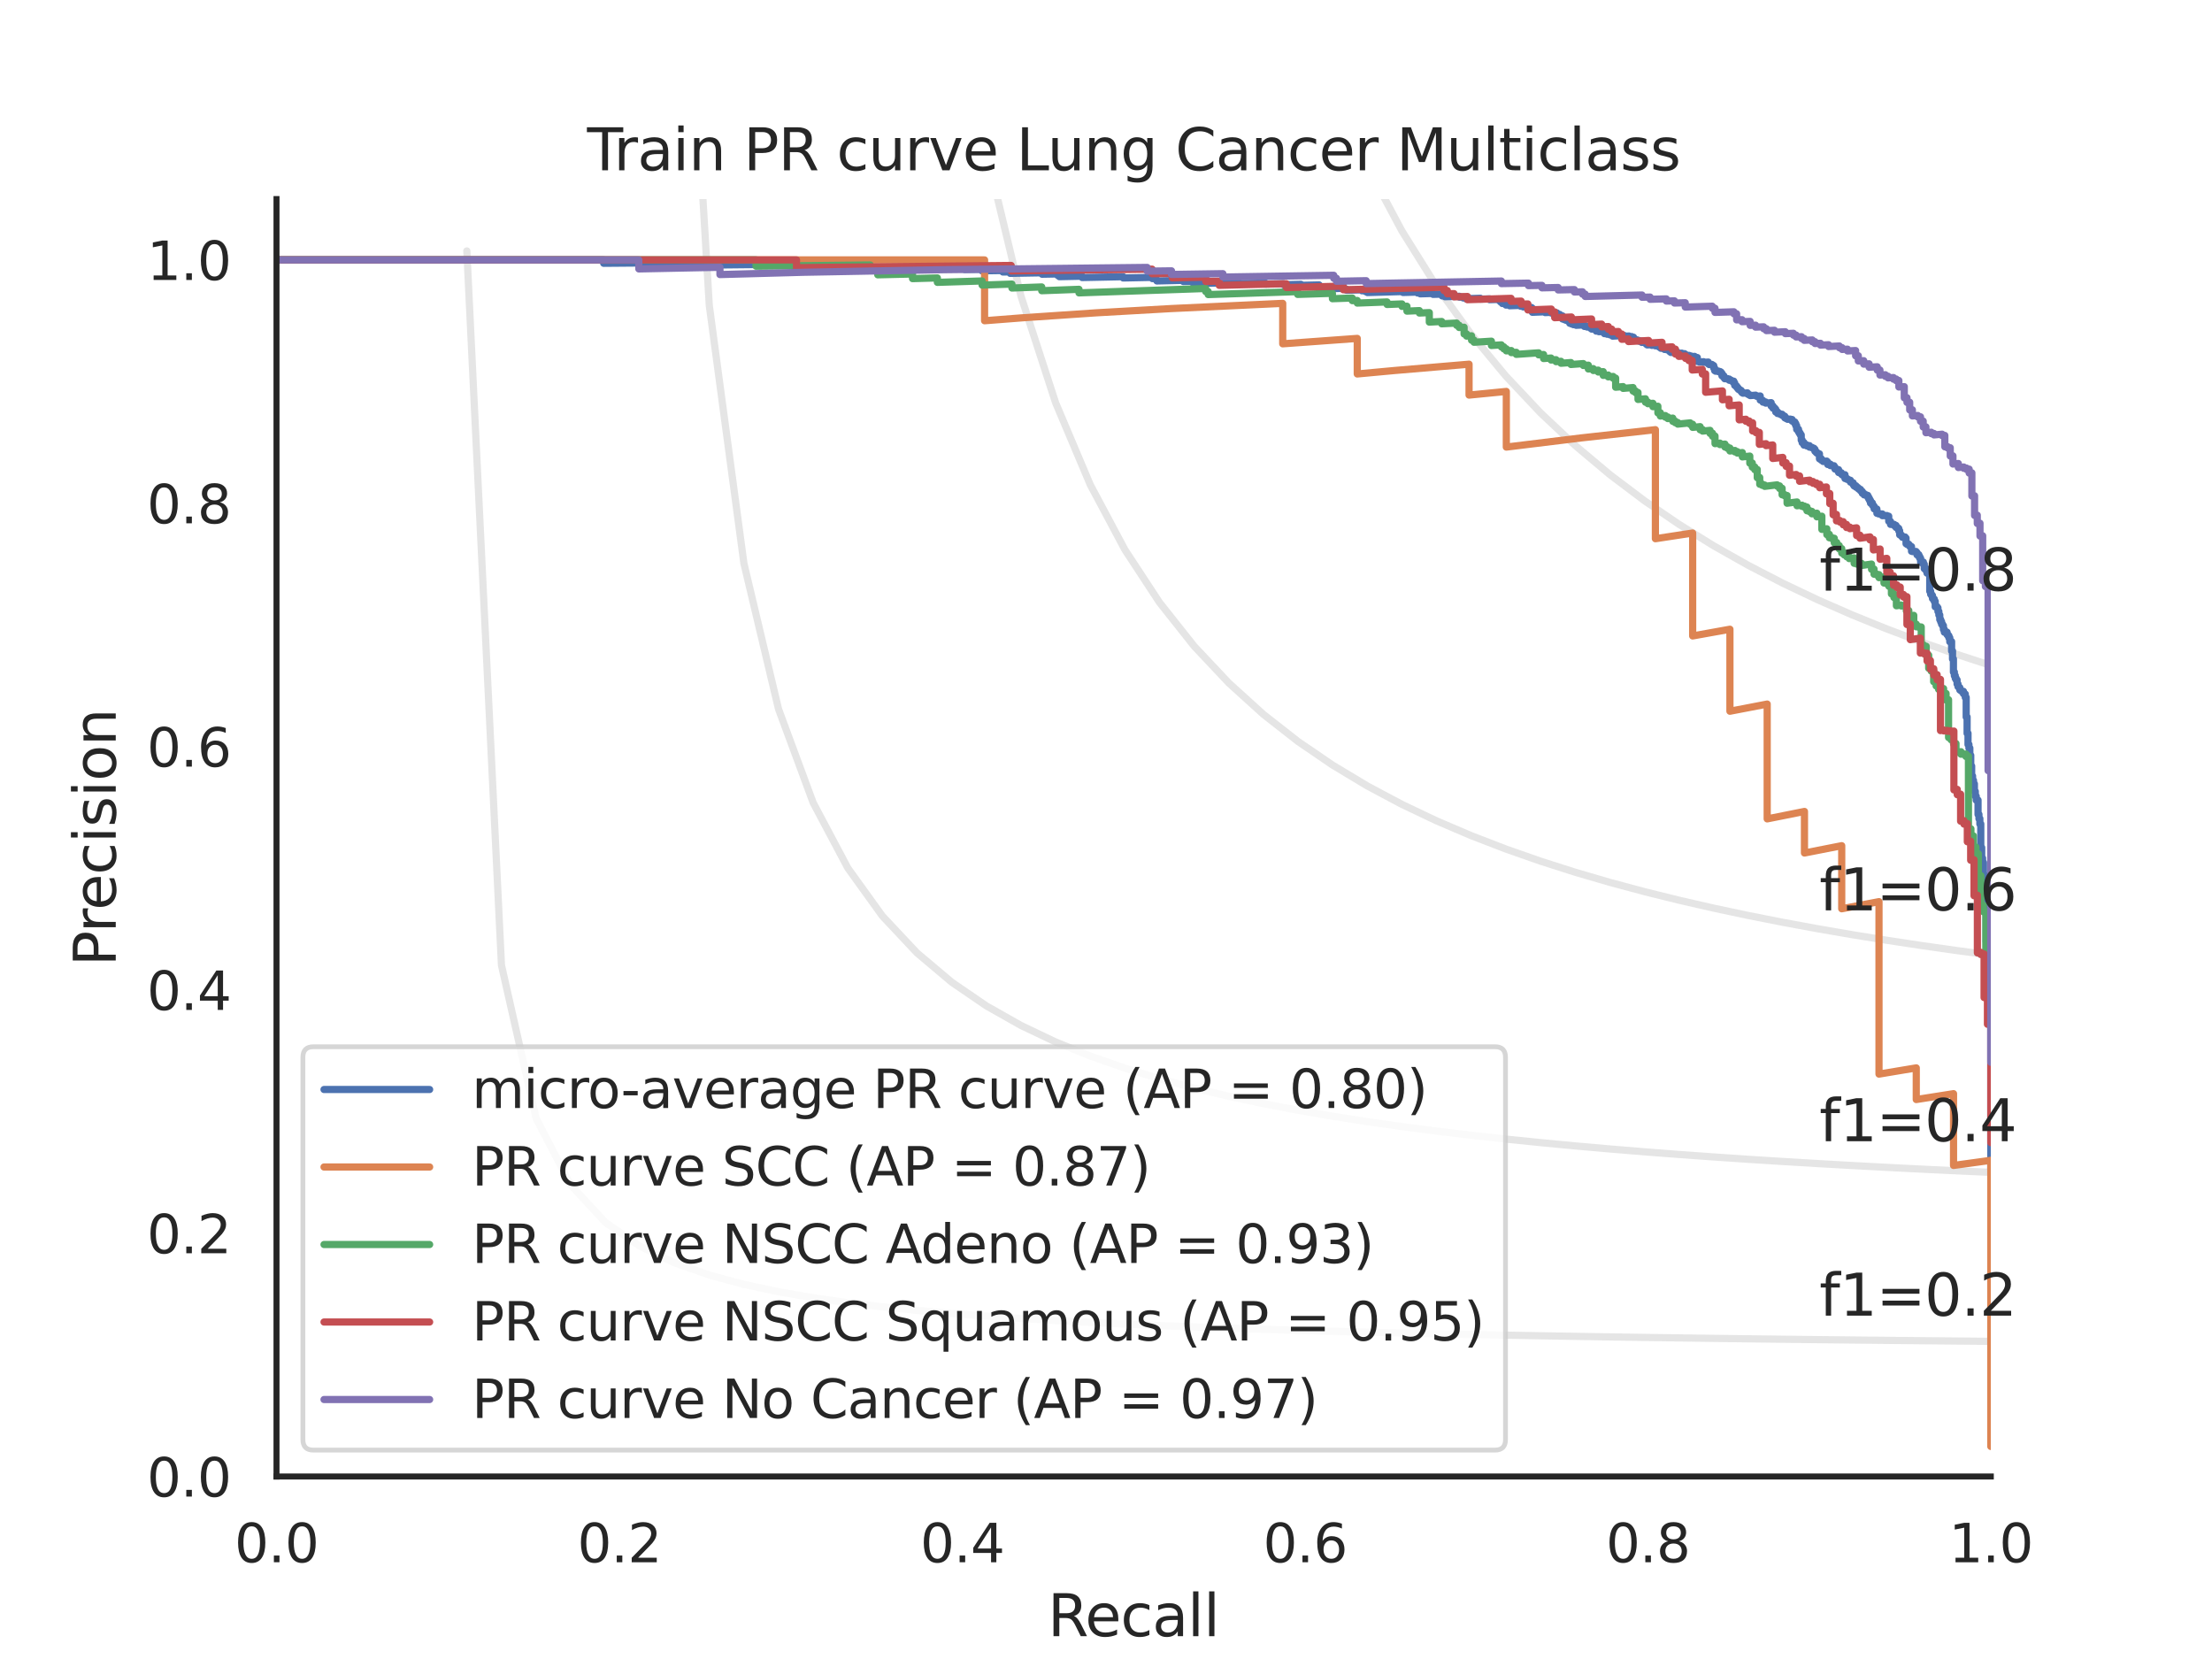 <?xml version="1.0" encoding="utf-8" standalone="no"?>
<!DOCTYPE svg PUBLIC "-//W3C//DTD SVG 1.1//EN"
  "http://www.w3.org/Graphics/SVG/1.1/DTD/svg11.dtd">
<svg xmlns:xlink="http://www.w3.org/1999/xlink" width="460.8pt" height="345.6pt" viewBox="0 0 460.8 345.6" xmlns="http://www.w3.org/2000/svg" version="1.1">
 <defs>
  <style type="text/css">*{stroke-linejoin: round; stroke-linecap: butt}</style>
 </defs>
 <g id="figure_1">
  <g id="patch_1">
   <path d="M 0 345.6 
L 460.8 345.6 
L 460.8 0 
L 0 0 
z
" style="fill: #ffffff"/>
  </g>
  <g id="axes_1">
   <g id="patch_2">
    <path d="M 57.6 307.584 
L 414.72 307.584 
L 414.72 41.472 
L 57.6 41.472 
z
" style="fill: #ffffff"/>
   </g>
   <g id="matplotlib.axis_1">
    <g id="xtick_1">
     <g id="text_1">
      <!-- 0.0 -->
      <g style="fill: #262626" transform="translate(48.853 325.442) scale(0.11 -0.11)">
       <defs>
        <path id="DejaVuSans-30" d="M 2034 4250 
Q 1547 4250 1301 3770 
Q 1056 3291 1056 2328 
Q 1056 1369 1301 889 
Q 1547 409 2034 409 
Q 2525 409 2770 889 
Q 3016 1369 3016 2328 
Q 3016 3291 2770 3770 
Q 2525 4250 2034 4250 
z
M 2034 4750 
Q 2819 4750 3233 4129 
Q 3647 3509 3647 2328 
Q 3647 1150 3233 529 
Q 2819 -91 2034 -91 
Q 1250 -91 836 529 
Q 422 1150 422 2328 
Q 422 3509 836 4129 
Q 1250 4750 2034 4750 
z
" transform="scale(0.016)"/>
        <path id="DejaVuSans-2e" d="M 684 794 
L 1344 794 
L 1344 0 
L 684 0 
L 684 794 
z
" transform="scale(0.016)"/>
       </defs>
       <use xlink:href="#DejaVuSans-30"/>
       <use xlink:href="#DejaVuSans-2e" x="63.623"/>
       <use xlink:href="#DejaVuSans-30" x="95.41"/>
      </g>
     </g>
    </g>
    <g id="xtick_2">
     <g id="text_2">
      <!-- 0.2 -->
      <g style="fill: #262626" transform="translate(120.277 325.442) scale(0.11 -0.11)">
       <defs>
        <path id="DejaVuSans-32" d="M 1228 531 
L 3431 531 
L 3431 0 
L 469 0 
L 469 531 
Q 828 903 1448 1529 
Q 2069 2156 2228 2338 
Q 2531 2678 2651 2914 
Q 2772 3150 2772 3378 
Q 2772 3750 2511 3984 
Q 2250 4219 1831 4219 
Q 1534 4219 1204 4116 
Q 875 4013 500 3803 
L 500 4441 
Q 881 4594 1212 4672 
Q 1544 4750 1819 4750 
Q 2544 4750 2975 4387 
Q 3406 4025 3406 3419 
Q 3406 3131 3298 2873 
Q 3191 2616 2906 2266 
Q 2828 2175 2409 1742 
Q 1991 1309 1228 531 
z
" transform="scale(0.016)"/>
       </defs>
       <use xlink:href="#DejaVuSans-30"/>
       <use xlink:href="#DejaVuSans-2e" x="63.623"/>
       <use xlink:href="#DejaVuSans-32" x="95.41"/>
      </g>
     </g>
    </g>
    <g id="xtick_3">
     <g id="text_3">
      <!-- 0.4 -->
      <g style="fill: #262626" transform="translate(191.701 325.442) scale(0.11 -0.11)">
       <defs>
        <path id="DejaVuSans-34" d="M 2419 4116 
L 825 1625 
L 2419 1625 
L 2419 4116 
z
M 2253 4666 
L 3047 4666 
L 3047 1625 
L 3713 1625 
L 3713 1100 
L 3047 1100 
L 3047 0 
L 2419 0 
L 2419 1100 
L 313 1100 
L 313 1709 
L 2253 4666 
z
" transform="scale(0.016)"/>
       </defs>
       <use xlink:href="#DejaVuSans-30"/>
       <use xlink:href="#DejaVuSans-2e" x="63.623"/>
       <use xlink:href="#DejaVuSans-34" x="95.41"/>
      </g>
     </g>
    </g>
    <g id="xtick_4">
     <g id="text_4">
      <!-- 0.6 -->
      <g style="fill: #262626" transform="translate(263.125 325.442) scale(0.11 -0.11)">
       <defs>
        <path id="DejaVuSans-36" d="M 2113 2584 
Q 1688 2584 1439 2293 
Q 1191 2003 1191 1497 
Q 1191 994 1439 701 
Q 1688 409 2113 409 
Q 2538 409 2786 701 
Q 3034 994 3034 1497 
Q 3034 2003 2786 2293 
Q 2538 2584 2113 2584 
z
M 3366 4563 
L 3366 3988 
Q 3128 4100 2886 4159 
Q 2644 4219 2406 4219 
Q 1781 4219 1451 3797 
Q 1122 3375 1075 2522 
Q 1259 2794 1537 2939 
Q 1816 3084 2150 3084 
Q 2853 3084 3261 2657 
Q 3669 2231 3669 1497 
Q 3669 778 3244 343 
Q 2819 -91 2113 -91 
Q 1303 -91 875 529 
Q 447 1150 447 2328 
Q 447 3434 972 4092 
Q 1497 4750 2381 4750 
Q 2619 4750 2861 4703 
Q 3103 4656 3366 4563 
z
" transform="scale(0.016)"/>
       </defs>
       <use xlink:href="#DejaVuSans-30"/>
       <use xlink:href="#DejaVuSans-2e" x="63.623"/>
       <use xlink:href="#DejaVuSans-36" x="95.41"/>
      </g>
     </g>
    </g>
    <g id="xtick_5">
     <g id="text_5">
      <!-- 0.8 -->
      <g style="fill: #262626" transform="translate(334.549 325.442) scale(0.11 -0.11)">
       <defs>
        <path id="DejaVuSans-38" d="M 2034 2216 
Q 1584 2216 1326 1975 
Q 1069 1734 1069 1313 
Q 1069 891 1326 650 
Q 1584 409 2034 409 
Q 2484 409 2743 651 
Q 3003 894 3003 1313 
Q 3003 1734 2745 1975 
Q 2488 2216 2034 2216 
z
M 1403 2484 
Q 997 2584 770 2862 
Q 544 3141 544 3541 
Q 544 4100 942 4425 
Q 1341 4750 2034 4750 
Q 2731 4750 3128 4425 
Q 3525 4100 3525 3541 
Q 3525 3141 3298 2862 
Q 3072 2584 2669 2484 
Q 3125 2378 3379 2068 
Q 3634 1759 3634 1313 
Q 3634 634 3220 271 
Q 2806 -91 2034 -91 
Q 1263 -91 848 271 
Q 434 634 434 1313 
Q 434 1759 690 2068 
Q 947 2378 1403 2484 
z
M 1172 3481 
Q 1172 3119 1398 2916 
Q 1625 2713 2034 2713 
Q 2441 2713 2670 2916 
Q 2900 3119 2900 3481 
Q 2900 3844 2670 4047 
Q 2441 4250 2034 4250 
Q 1625 4250 1398 4047 
Q 1172 3844 1172 3481 
z
" transform="scale(0.016)"/>
       </defs>
       <use xlink:href="#DejaVuSans-30"/>
       <use xlink:href="#DejaVuSans-2e" x="63.623"/>
       <use xlink:href="#DejaVuSans-38" x="95.41"/>
      </g>
     </g>
    </g>
    <g id="xtick_6">
     <g id="text_6">
      <!-- 1.0 -->
      <g style="fill: #262626" transform="translate(405.973 325.442) scale(0.11 -0.11)">
       <defs>
        <path id="DejaVuSans-31" d="M 794 531 
L 1825 531 
L 1825 4091 
L 703 3866 
L 703 4441 
L 1819 4666 
L 2450 4666 
L 2450 531 
L 3481 531 
L 3481 0 
L 794 0 
L 794 531 
z
" transform="scale(0.016)"/>
       </defs>
       <use xlink:href="#DejaVuSans-31"/>
       <use xlink:href="#DejaVuSans-2e" x="63.623"/>
       <use xlink:href="#DejaVuSans-30" x="95.41"/>
      </g>
     </g>
    </g>
    <g id="text_7">
     <!-- Recall -->
     <g style="fill: #262626" transform="translate(218.259 340.848) scale(0.12 -0.12)">
      <defs>
       <path id="DejaVuSans-52" d="M 2841 2188 
Q 3044 2119 3236 1894 
Q 3428 1669 3622 1275 
L 4263 0 
L 3584 0 
L 2988 1197 
Q 2756 1666 2539 1819 
Q 2322 1972 1947 1972 
L 1259 1972 
L 1259 0 
L 628 0 
L 628 4666 
L 2053 4666 
Q 2853 4666 3247 4331 
Q 3641 3997 3641 3322 
Q 3641 2881 3436 2590 
Q 3231 2300 2841 2188 
z
M 1259 4147 
L 1259 2491 
L 2053 2491 
Q 2509 2491 2742 2702 
Q 2975 2913 2975 3322 
Q 2975 3731 2742 3939 
Q 2509 4147 2053 4147 
L 1259 4147 
z
" transform="scale(0.016)"/>
       <path id="DejaVuSans-65" d="M 3597 1894 
L 3597 1613 
L 953 1613 
Q 991 1019 1311 708 
Q 1631 397 2203 397 
Q 2534 397 2845 478 
Q 3156 559 3463 722 
L 3463 178 
Q 3153 47 2828 -22 
Q 2503 -91 2169 -91 
Q 1331 -91 842 396 
Q 353 884 353 1716 
Q 353 2575 817 3079 
Q 1281 3584 2069 3584 
Q 2775 3584 3186 3129 
Q 3597 2675 3597 1894 
z
M 3022 2063 
Q 3016 2534 2758 2815 
Q 2500 3097 2075 3097 
Q 1594 3097 1305 2825 
Q 1016 2553 972 2059 
L 3022 2063 
z
" transform="scale(0.016)"/>
       <path id="DejaVuSans-63" d="M 3122 3366 
L 3122 2828 
Q 2878 2963 2633 3030 
Q 2388 3097 2138 3097 
Q 1578 3097 1268 2742 
Q 959 2388 959 1747 
Q 959 1106 1268 751 
Q 1578 397 2138 397 
Q 2388 397 2633 464 
Q 2878 531 3122 666 
L 3122 134 
Q 2881 22 2623 -34 
Q 2366 -91 2075 -91 
Q 1284 -91 818 406 
Q 353 903 353 1747 
Q 353 2603 823 3093 
Q 1294 3584 2113 3584 
Q 2378 3584 2631 3529 
Q 2884 3475 3122 3366 
z
" transform="scale(0.016)"/>
       <path id="DejaVuSans-61" d="M 2194 1759 
Q 1497 1759 1228 1600 
Q 959 1441 959 1056 
Q 959 750 1161 570 
Q 1363 391 1709 391 
Q 2188 391 2477 730 
Q 2766 1069 2766 1631 
L 2766 1759 
L 2194 1759 
z
M 3341 1997 
L 3341 0 
L 2766 0 
L 2766 531 
Q 2569 213 2275 61 
Q 1981 -91 1556 -91 
Q 1019 -91 701 211 
Q 384 513 384 1019 
Q 384 1609 779 1909 
Q 1175 2209 1959 2209 
L 2766 2209 
L 2766 2266 
Q 2766 2663 2505 2880 
Q 2244 3097 1772 3097 
Q 1472 3097 1187 3025 
Q 903 2953 641 2809 
L 641 3341 
Q 956 3463 1253 3523 
Q 1550 3584 1831 3584 
Q 2591 3584 2966 3190 
Q 3341 2797 3341 1997 
z
" transform="scale(0.016)"/>
       <path id="DejaVuSans-6c" d="M 603 4863 
L 1178 4863 
L 1178 0 
L 603 0 
L 603 4863 
z
" transform="scale(0.016)"/>
      </defs>
      <use xlink:href="#DejaVuSans-52"/>
      <use xlink:href="#DejaVuSans-65" x="64.982"/>
      <use xlink:href="#DejaVuSans-63" x="126.506"/>
      <use xlink:href="#DejaVuSans-61" x="181.486"/>
      <use xlink:href="#DejaVuSans-6c" x="242.766"/>
      <use xlink:href="#DejaVuSans-6c" x="270.549"/>
     </g>
    </g>
   </g>
   <g id="matplotlib.axis_2">
    <g id="ytick_1">
     <g id="text_8">
      <!-- 0.0 -->
      <g style="fill: #262626" transform="translate(30.607 311.763) scale(0.11 -0.11)">
       <use xlink:href="#DejaVuSans-30"/>
       <use xlink:href="#DejaVuSans-2e" x="63.623"/>
       <use xlink:href="#DejaVuSans-30" x="95.41"/>
      </g>
     </g>
    </g>
    <g id="ytick_2">
     <g id="text_9">
      <!-- 0.2 -->
      <g style="fill: #262626" transform="translate(30.607 261.075) scale(0.11 -0.11)">
       <use xlink:href="#DejaVuSans-30"/>
       <use xlink:href="#DejaVuSans-2e" x="63.623"/>
       <use xlink:href="#DejaVuSans-32" x="95.41"/>
      </g>
     </g>
    </g>
    <g id="ytick_3">
     <g id="text_10">
      <!-- 0.4 -->
      <g style="fill: #262626" transform="translate(30.607 210.387) scale(0.11 -0.11)">
       <use xlink:href="#DejaVuSans-30"/>
       <use xlink:href="#DejaVuSans-2e" x="63.623"/>
       <use xlink:href="#DejaVuSans-34" x="95.41"/>
      </g>
     </g>
    </g>
    <g id="ytick_4">
     <g id="text_11">
      <!-- 0.6 -->
      <g style="fill: #262626" transform="translate(30.607 159.699) scale(0.11 -0.11)">
       <use xlink:href="#DejaVuSans-30"/>
       <use xlink:href="#DejaVuSans-2e" x="63.623"/>
       <use xlink:href="#DejaVuSans-36" x="95.41"/>
      </g>
     </g>
    </g>
    <g id="ytick_5">
     <g id="text_12">
      <!-- 0.8 -->
      <g style="fill: #262626" transform="translate(30.607 109.011) scale(0.11 -0.11)">
       <use xlink:href="#DejaVuSans-30"/>
       <use xlink:href="#DejaVuSans-2e" x="63.623"/>
       <use xlink:href="#DejaVuSans-38" x="95.41"/>
      </g>
     </g>
    </g>
    <g id="ytick_6">
     <g id="text_13">
      <!-- 1.0 -->
      <g style="fill: #262626" transform="translate(30.607 58.323) scale(0.11 -0.11)">
       <use xlink:href="#DejaVuSans-31"/>
       <use xlink:href="#DejaVuSans-2e" x="63.623"/>
       <use xlink:href="#DejaVuSans-30" x="95.41"/>
      </g>
     </g>
    </g>
    <g id="text_14">
     <!-- Precision -->
     <g style="fill: #262626" transform="translate(24.111 201.296) rotate(-90) scale(0.12 -0.12)">
      <defs>
       <path id="DejaVuSans-50" d="M 1259 4147 
L 1259 2394 
L 2053 2394 
Q 2494 2394 2734 2622 
Q 2975 2850 2975 3272 
Q 2975 3691 2734 3919 
Q 2494 4147 2053 4147 
L 1259 4147 
z
M 628 4666 
L 2053 4666 
Q 2838 4666 3239 4311 
Q 3641 3956 3641 3272 
Q 3641 2581 3239 2228 
Q 2838 1875 2053 1875 
L 1259 1875 
L 1259 0 
L 628 0 
L 628 4666 
z
" transform="scale(0.016)"/>
       <path id="DejaVuSans-72" d="M 2631 2963 
Q 2534 3019 2420 3045 
Q 2306 3072 2169 3072 
Q 1681 3072 1420 2755 
Q 1159 2438 1159 1844 
L 1159 0 
L 581 0 
L 581 3500 
L 1159 3500 
L 1159 2956 
Q 1341 3275 1631 3429 
Q 1922 3584 2338 3584 
Q 2397 3584 2469 3576 
Q 2541 3569 2628 3553 
L 2631 2963 
z
" transform="scale(0.016)"/>
       <path id="DejaVuSans-69" d="M 603 3500 
L 1178 3500 
L 1178 0 
L 603 0 
L 603 3500 
z
M 603 4863 
L 1178 4863 
L 1178 4134 
L 603 4134 
L 603 4863 
z
" transform="scale(0.016)"/>
       <path id="DejaVuSans-73" d="M 2834 3397 
L 2834 2853 
Q 2591 2978 2328 3040 
Q 2066 3103 1784 3103 
Q 1356 3103 1142 2972 
Q 928 2841 928 2578 
Q 928 2378 1081 2264 
Q 1234 2150 1697 2047 
L 1894 2003 
Q 2506 1872 2764 1633 
Q 3022 1394 3022 966 
Q 3022 478 2636 193 
Q 2250 -91 1575 -91 
Q 1294 -91 989 -36 
Q 684 19 347 128 
L 347 722 
Q 666 556 975 473 
Q 1284 391 1588 391 
Q 1994 391 2212 530 
Q 2431 669 2431 922 
Q 2431 1156 2273 1281 
Q 2116 1406 1581 1522 
L 1381 1569 
Q 847 1681 609 1914 
Q 372 2147 372 2553 
Q 372 3047 722 3315 
Q 1072 3584 1716 3584 
Q 2034 3584 2315 3537 
Q 2597 3491 2834 3397 
z
" transform="scale(0.016)"/>
       <path id="DejaVuSans-6f" d="M 1959 3097 
Q 1497 3097 1228 2736 
Q 959 2375 959 1747 
Q 959 1119 1226 758 
Q 1494 397 1959 397 
Q 2419 397 2687 759 
Q 2956 1122 2956 1747 
Q 2956 2369 2687 2733 
Q 2419 3097 1959 3097 
z
M 1959 3584 
Q 2709 3584 3137 3096 
Q 3566 2609 3566 1747 
Q 3566 888 3137 398 
Q 2709 -91 1959 -91 
Q 1206 -91 779 398 
Q 353 888 353 1747 
Q 353 2609 779 3096 
Q 1206 3584 1959 3584 
z
" transform="scale(0.016)"/>
       <path id="DejaVuSans-6e" d="M 3513 2113 
L 3513 0 
L 2938 0 
L 2938 2094 
Q 2938 2591 2744 2837 
Q 2550 3084 2163 3084 
Q 1697 3084 1428 2787 
Q 1159 2491 1159 1978 
L 1159 0 
L 581 0 
L 581 3500 
L 1159 3500 
L 1159 2956 
Q 1366 3272 1645 3428 
Q 1925 3584 2291 3584 
Q 2894 3584 3203 3211 
Q 3513 2838 3513 2113 
z
" transform="scale(0.016)"/>
      </defs>
      <use xlink:href="#DejaVuSans-50"/>
      <use xlink:href="#DejaVuSans-72" x="58.553"/>
      <use xlink:href="#DejaVuSans-65" x="97.416"/>
      <use xlink:href="#DejaVuSans-63" x="158.939"/>
      <use xlink:href="#DejaVuSans-69" x="213.92"/>
      <use xlink:href="#DejaVuSans-73" x="241.703"/>
      <use xlink:href="#DejaVuSans-69" x="293.803"/>
      <use xlink:href="#DejaVuSans-6f" x="321.586"/>
      <use xlink:href="#DejaVuSans-6e" x="382.768"/>
     </g>
    </g>
   </g>
   <g id="line2d_1">
    <path d="M 97.248 52.267 
L 104.463 201.073 
L 111.678 232.96 
L 118.893 246.859 
L 126.109 254.643 
L 133.324 259.62 
L 140.539 263.076 
L 147.755 265.615 
L 154.97 267.561 
L 162.185 269.099 
L 169.4 270.345 
L 176.616 271.375 
L 183.831 272.241 
L 191.046 272.979 
L 198.262 273.616 
L 205.477 274.171 
L 212.692 274.658 
L 219.907 275.091 
L 227.123 275.476 
L 234.338 275.822 
L 241.553 276.135 
L 248.769 276.418 
L 255.984 276.676 
L 263.199 276.912 
L 270.414 277.129 
L 277.63 277.33 
L 284.845 277.515 
L 292.06 277.686 
L 299.275 277.846 
L 306.491 277.994 
L 313.706 278.133 
L 320.921 278.264 
L 328.137 278.386 
L 335.352 278.501 
L 342.567 278.609 
L 349.782 278.711 
L 356.998 278.808 
L 364.213 278.899 
L 371.428 278.986 
L 378.644 279.068 
L 385.859 279.146 
L 393.074 279.221 
L 400.289 279.292 
L 407.505 279.359 
L 414.72 279.424 
" clip-path="url(#p9ea21e07dd)" style="fill: none; stroke: #808080; stroke-opacity: 0.2; stroke-width: 1.5; stroke-linecap: round"/>
   </g>
   <g id="line2d_2">
    <path d="M 143.905 -1 
L 147.755 63.611 
L 154.97 117.362 
L 162.185 147.722 
L 169.4 167.231 
L 176.616 180.825 
L 183.831 190.84 
L 191.046 198.524 
L 198.262 204.607 
L 205.477 209.542 
L 212.692 213.626 
L 219.907 217.061 
L 227.123 219.991 
L 234.338 222.519 
L 241.553 224.724 
L 248.769 226.662 
L 255.984 228.38 
L 263.199 229.914 
L 270.414 231.291 
L 277.63 232.534 
L 284.845 233.662 
L 292.06 234.69 
L 299.275 235.631 
L 306.491 236.496 
L 313.706 237.293 
L 320.921 238.03 
L 328.137 238.714 
L 335.352 239.349 
L 342.567 239.942 
L 349.782 240.496 
L 356.998 241.015 
L 364.213 241.503 
L 371.428 241.961 
L 378.644 242.393 
L 385.859 242.8 
L 393.074 243.185 
L 400.289 243.55 
L 407.505 243.896 
L 414.72 244.224 
" clip-path="url(#p9ea21e07dd)" style="fill: none; stroke: #808080; stroke-opacity: 0.2; stroke-width: 1.5; stroke-linecap: round"/>
   </g>
   <g id="line2d_3">
    <path d="M 200.009 -1 
L 205.477 31.611 
L 212.692 61.693 
L 219.907 83.907 
L 227.123 100.983 
L 234.338 114.518 
L 241.553 125.511 
L 248.769 134.616 
L 255.984 142.281 
L 263.199 148.823 
L 270.414 154.471 
L 277.63 159.398 
L 284.845 163.732 
L 292.06 167.575 
L 299.275 171.006 
L 306.491 174.088 
L 313.706 176.871 
L 320.921 179.398 
L 328.137 181.701 
L 335.352 183.809 
L 342.567 185.746 
L 349.782 187.532 
L 356.998 189.184 
L 364.213 190.716 
L 371.428 192.142 
L 378.644 193.471 
L 385.859 194.714 
L 393.074 195.878 
L 400.289 196.971 
L 407.505 197.998 
L 414.72 198.967 
" clip-path="url(#p9ea21e07dd)" style="fill: none; stroke: #808080; stroke-opacity: 0.2; stroke-width: 1.5; stroke-linecap: round"/>
   </g>
   <g id="line2d_4">
    <path d="M 270.344 -1 
L 270.414 -0.768 
L 277.63 18.581 
L 284.845 34.622 
L 292.06 48.136 
L 299.275 59.676 
L 306.491 69.647 
L 313.706 78.346 
L 320.921 86.004 
L 328.137 92.796 
L 335.352 98.862 
L 342.567 104.312 
L 349.782 109.235 
L 356.998 113.705 
L 364.213 117.78 
L 371.428 121.512 
L 378.644 124.941 
L 385.859 128.104 
L 393.074 131.029 
L 400.289 133.744 
L 407.505 136.269 
L 414.72 138.624 
" clip-path="url(#p9ea21e07dd)" style="fill: none; stroke: #808080; stroke-opacity: 0.2; stroke-width: 1.5; stroke-linecap: round"/>
   </g>
   <g id="line2d_5">
    <path d="M 414.72 243.577 
L 414.72 202.971 
L 414.53 203.004 
L 414.53 202.912 
L 414.53 200.296 
L 414.34 200.329 
L 414.34 200.232 
L 414.34 198.009 
L 414.15 198.042 
L 414.15 197.941 
L 414.15 197.229 
L 413.961 197.262 
L 413.961 197.16 
L 413.961 196.125 
L 413.771 196.158 
L 413.771 196.054 
L 413.771 188.78 
L 413.581 188.814 
L 413.581 188.725 
L 413.581 188.337 
L 413.391 188.371 
L 413.391 188.281 
L 413.391 182.202 
L 413.201 182.236 
L 413.201 182.137 
L 413.201 179.669 
L 413.011 179.703 
L 413.011 179.599 
L 413.011 178.765 
L 412.821 178.799 
L 412.821 178.694 
L 412.821 176.557 
L 412.632 176.591 
L 412.632 176.482 
L 412.632 171.631 
L 412.442 171.665 
L 412.442 171.586 
L 412.442 170.524 
L 412.252 170.558 
L 412.252 170.478 
L 412.252 169.639 
L 412.062 169.673 
L 412.062 169.593 
L 412.062 166.675 
L 411.682 166.7 
L 411.682 166.658 
L 411.682 165.855 
L 411.492 165.889 
L 411.492 165.804 
L 411.492 164.861 
L 411.303 164.895 
L 411.303 164.808 
L 411.303 163.281 
L 411.113 163.315 
L 411.113 163.226 
L 411.113 162.561 
L 410.923 162.594 
L 410.923 162.505 
L 410.923 161.652 
L 410.733 161.685 
L 410.733 161.595 
L 410.733 159.578 
L 410.543 159.611 
L 410.543 159.518 
L 410.543 157.346 
L 410.353 157.379 
L 410.353 157.283 
L 410.353 155.83 
L 410.163 155.863 
L 410.163 155.765 
L 410.163 155.077 
L 409.974 155.109 
L 409.974 155.01 
L 409.974 152.75 
L 409.784 152.783 
L 409.784 152.681 
L 409.784 149.344 
L 409.594 149.376 
L 409.594 149.269 
L 409.594 145.277 
L 409.404 145.309 
L 409.404 145.197 
L 409.404 144.577 
L 409.214 144.608 
L 409.214 144.551 
L 409.214 144.495 
L 409.024 144.526 
L 409.024 144.469 
L 409.024 144.014 
L 408.645 144.02 
L 408.645 143.849 
L 408.455 143.88 
L 408.455 143.823 
L 408.455 143.708 
L 408.265 143.74 
L 408.265 143.682 
L 408.265 143.222 
L 408.075 143.253 
L 408.075 143.195 
L 408.075 143.022 
L 407.885 143.053 
L 407.885 142.995 
L 407.885 142.472 
L 407.695 142.503 
L 407.695 142.445 
L 407.695 141.624 
L 407.505 141.655 
L 407.505 141.596 
L 407.505 141.301 
L 407.316 141.332 
L 407.316 141.272 
L 407.316 140.738 
L 407.126 140.768 
L 407.126 140.709 
L 407.126 139.99 
L 406.936 140.02 
L 406.936 139.96 
L 406.936 137.266 
L 406.746 137.297 
L 406.746 137.235 
L 406.746 135.6 
L 406.556 135.63 
L 406.556 135.567 
L 406.556 133.64 
L 406.176 133.699 
L 406.176 133.634 
L 406.176 132.85 
L 405.987 132.88 
L 405.987 132.814 
L 405.987 132.419 
L 405.797 132.449 
L 405.797 132.383 
L 405.797 132.184 
L 405.607 132.214 
L 405.607 132.148 
L 405.607 131.683 
L 405.037 131.704 
L 405.037 131.102 
L 404.847 131.131 
L 404.847 131.064 
L 404.847 130.321 
L 404.658 130.351 
L 404.658 130.283 
L 404.658 130.011 
L 404.468 130.04 
L 404.468 129.972 
L 404.468 129.494 
L 404.278 129.523 
L 404.278 129.454 
L 404.278 129.042 
L 404.088 129.071 
L 404.088 129.002 
L 404.088 128.101 
L 403.898 128.13 
L 403.898 128.06 
L 403.898 127.36 
L 403.708 127.389 
L 403.708 127.318 
L 403.708 126.612 
L 403.518 126.641 
L 403.518 126.57 
L 403.518 126.356 
L 403.139 126.413 
L 403.139 126.342 
L 403.139 125.267 
L 402.949 125.296 
L 402.949 125.223 
L 402.949 124.79 
L 402.759 124.818 
L 402.759 124.745 
L 402.759 124.673 
L 402.569 124.701 
L 402.569 124.628 
L 402.569 124.045 
L 402.379 124.072 
L 402.379 123.999 
L 402.379 123.779 
L 402.189 123.807 
L 402.189 123.734 
L 402.189 123.144 
L 402 123.172 
L 402 123.098 
L 402 119.474 
L 401.81 119.501 
L 401.81 119.424 
L 401.81 119.347 
L 401.43 119.4 
L 401.43 119.323 
L 401.43 118.859 
L 401.24 118.885 
L 401.24 118.808 
L 401.24 118.418 
L 400.86 118.472 
L 400.86 118.393 
L 400.86 117.53 
L 400.671 117.557 
L 400.671 117.478 
L 400.671 117.082 
L 400.101 117.161 
L 400.101 117.082 
L 400.101 116.285 
L 399.911 116.311 
L 399.911 116.23 
L 399.911 115.909 
L 399.721 115.935 
L 399.721 115.855 
L 399.721 115.532 
L 399.342 115.584 
L 399.342 115.503 
L 399.342 115.098 
L 399.152 115.124 
L 399.152 115.042 
L 399.152 114.88 
L 398.392 114.901 
L 398.392 114.819 
L 398.202 114.845 
L 398.202 114.763 
L 398.202 113.86 
L 397.823 113.828 
L 397.823 113.58 
L 397.633 113.605 
L 397.633 113.522 
L 397.633 113.356 
L 397.253 113.407 
L 397.253 113.323 
L 397.253 113.24 
L 397.063 113.266 
L 397.063 113.182 
L 397.063 112.092 
L 396.873 112.117 
L 396.873 112.032 
L 396.873 111.863 
L 396.304 111.938 
L 396.304 111.854 
L 396.304 111.684 
L 396.114 111.709 
L 396.114 111.624 
L 396.114 111.454 
L 395.734 111.419 
L 395.734 110.562 
L 395.544 110.587 
L 395.544 110.501 
L 395.544 110.069 
L 395.355 110.094 
L 395.355 110.007 
L 395.355 109.921 
L 394.975 109.883 
L 394.975 109.448 
L 394.595 109.497 
L 394.595 109.41 
L 394.595 109.235 
L 393.836 109.245 
L 393.836 108.629 
L 393.456 108.589 
L 393.456 107.524 
L 393.076 107.571 
L 393.076 107.482 
L 393.076 107.392 
L 392.127 107.422 
L 392.127 107.063 
L 391.368 107.068 
L 391.368 106.887 
L 390.988 106.934 
L 390.988 106.844 
L 390.988 106.026 
L 390.418 106.005 
L 390.418 105.455 
L 390.229 105.478 
L 390.229 105.386 
L 390.229 105.202 
L 390.039 105.225 
L 390.039 105.133 
L 390.039 104.763 
L 389.659 104.809 
L 389.659 104.716 
L 389.659 104.251 
L 389.469 104.274 
L 389.469 104.18 
L 389.469 103.9 
L 389.279 103.923 
L 389.279 103.829 
L 389.279 103.547 
L 389.089 103.57 
L 389.089 103.476 
L 389.089 103.193 
L 388.71 103.144 
L 388.71 103.049 
L 388.33 103.095 
L 388.33 103 
L 388.33 102.81 
L 387.95 102.76 
L 387.95 102.379 
L 387.76 102.401 
L 387.76 102.306 
L 387.76 102.21 
L 387.571 102.233 
L 387.571 102.137 
L 387.571 101.945 
L 387.191 101.894 
L 387.191 101.701 
L 387.001 101.723 
L 387.001 101.627 
L 387.001 101.53 
L 386.621 101.478 
L 386.621 101.188 
L 386.242 101.232 
L 386.242 101.135 
L 386.242 100.94 
L 386.052 100.962 
L 386.052 100.865 
L 386.052 100.572 
L 385.672 100.518 
L 385.672 100.42 
L 385.482 100.442 
L 385.482 100.344 
L 385.482 100.049 
L 385.102 99.994 
L 385.102 99.896 
L 384.723 99.84 
L 384.723 99.643 
L 384.343 99.686 
L 384.343 99.587 
L 384.343 98.89 
L 383.773 98.954 
L 383.773 98.854 
L 383.773 98.754 
L 383.584 98.776 
L 383.584 98.675 
L 383.584 98.475 
L 383.014 98.438 
L 383.014 97.832 
L 382.444 97.794 
L 382.444 97.692 
L 382.255 97.714 
L 382.255 97.612 
L 382.255 97.306 
L 382.065 97.327 
L 382.065 97.225 
L 382.065 97.021 
L 381.305 97.002 
L 381.305 96.693 
L 380.736 96.756 
L 380.736 96.653 
L 380.736 96.239 
L 380.546 96.26 
L 380.546 96.156 
L 380.546 96.052 
L 379.786 96.135 
L 379.786 96.031 
L 379.786 95.927 
L 379.407 95.864 
L 379.407 95.55 
L 379.027 95.591 
L 379.027 95.486 
L 379.027 94.538 
L 378.647 94.473 
L 378.647 94.367 
L 378.457 94.387 
L 378.457 94.28 
L 378.457 94.174 
L 378.268 94.194 
L 378.268 94.088 
L 378.268 93.981 
L 378.078 94.001 
L 378.078 93.894 
L 378.078 93.574 
L 377.888 93.593 
L 377.888 93.486 
L 377.888 93.379 
L 377.508 93.311 
L 377.508 93.203 
L 376.939 93.154 
L 376.939 92.83 
L 376.369 92.889 
L 376.369 92.78 
L 376.369 92.672 
L 375.799 92.73 
L 375.799 92.622 
L 375.799 92.186 
L 375.42 92.224 
L 375.42 92.115 
L 375.42 91.676 
L 375.23 91.695 
L 375.23 91.585 
L 375.23 90.591 
L 375.04 90.609 
L 375.04 90.498 
L 375.04 90.275 
L 374.85 90.294 
L 374.85 90.182 
L 374.85 89.959 
L 374.66 89.977 
L 374.66 89.417 
L 374.281 89.453 
L 374.281 88.662 
L 374.091 88.68 
L 374.091 88.225 
L 373.901 88.243 
L 373.901 87.901 
L 373.711 87.918 
L 373.711 87.804 
L 373.521 87.822 
L 373.521 87.707 
L 373.331 87.724 
L 373.331 87.38 
L 372.952 87.415 
L 372.952 87.299 
L 372.382 87.352 
L 372.382 87.236 
L 372.192 87.253 
L 372.192 87.138 
L 372.002 87.155 
L 372.002 87.039 
L 371.812 87.057 
L 371.812 86.708 
L 371.623 86.725 
L 371.623 86.609 
L 371.433 86.626 
L 371.433 86.509 
L 371.243 86.527 
L 371.243 86.293 
L 370.863 86.327 
L 370.863 86.21 
L 370.673 86.227 
L 370.673 86.109 
L 370.294 86.143 
L 370.294 85.79 
L 369.914 85.824 
L 369.914 85.233 
L 369.724 85.249 
L 369.724 85.012 
L 369.344 85.045 
L 369.344 84.568 
L 368.965 84.6 
L 368.965 83.88 
L 367.825 83.977 
L 367.825 83.735 
L 367.256 83.783 
L 367.256 83.419 
L 367.066 83.435 
L 367.066 83.313 
L 366.686 83.345 
L 366.686 82.488 
L 365.927 82.55 
L 365.927 82.427 
L 365.737 82.443 
L 365.737 82.319 
L 364.598 82.412 
L 364.598 82.289 
L 364.408 82.304 
L 364.408 82.18 
L 364.218 82.195 
L 364.218 82.071 
L 364.028 82.087 
L 364.028 81.838 
L 363.079 81.914 
L 363.079 81.789 
L 362.889 81.805 
L 362.889 81.554 
L 362.699 81.57 
L 362.699 81.318 
L 362.509 81.334 
L 362.509 81.208 
L 362.32 81.223 
L 362.32 81.097 
L 362.13 81.112 
L 362.13 80.859 
L 361.94 80.874 
L 361.94 80.621 
L 361.75 80.635 
L 361.75 80.381 
L 361.56 80.396 
L 361.56 80.269 
L 361.37 80.284 
L 361.37 79.773 
L 361.18 79.787 
L 361.18 79.402 
L 360.801 79.431 
L 360.801 79.302 
L 360.611 79.316 
L 360.611 79.187 
L 360.231 79.216 
L 360.231 78.957 
L 359.851 78.985 
L 359.851 78.856 
L 359.282 78.898 
L 359.282 78.638 
L 359.092 78.652 
L 359.092 78.261 
L 358.712 78.288 
L 358.712 77.764 
L 358.522 77.777 
L 358.522 77.514 
L 358.333 77.527 
L 358.333 77.395 
L 357.953 77.422 
L 357.953 77.29 
L 357.383 77.33 
L 357.383 77.197 
L 357.193 77.211 
L 357.193 76.679 
L 357.004 76.692 
L 357.004 76.157 
L 356.814 76.169 
L 356.814 76.035 
L 356.624 76.048 
L 356.624 75.914 
L 356.054 75.952 
L 356.054 75.817 
L 355.864 75.829 
L 355.864 75.424 
L 354.915 75.486 
L 354.915 75.351 
L 353.966 75.413 
L 353.966 75.276 
L 353.586 75.301 
L 353.586 74.479 
L 353.207 74.503 
L 353.207 74.365 
L 353.017 74.377 
L 353.017 74.239 
L 352.257 74.287 
L 352.257 74.148 
L 351.878 74.172 
L 351.878 74.033 
L 351.308 74.069 
L 351.308 73.93 
L 351.118 73.942 
L 351.118 73.802 
L 350.928 73.814 
L 350.928 73.674 
L 350.359 73.709 
L 350.359 73.569 
L 349.409 73.628 
L 349.409 73.346 
L 348.08 73.427 
L 348.08 73.286 
L 347.891 73.298 
L 347.891 73.014 
L 347.701 73.025 
L 347.701 72.883 
L 347.321 72.906 
L 347.321 72.763 
L 346.751 72.797 
L 346.751 72.655 
L 346.562 72.666 
L 346.562 72.523 
L 345.992 72.556 
L 345.992 72.269 
L 345.612 72.291 
L 345.612 72.003 
L 344.853 72.047 
L 344.853 71.902 
L 344.093 71.946 
L 344.093 71.8 
L 343.144 71.855 
L 343.144 71.709 
L 342.954 71.72 
L 342.954 71.281 
L 342.005 71.334 
L 342.005 71.04 
L 341.435 71.072 
L 341.435 70.924 
L 341.056 70.945 
L 341.056 70.797 
L 340.486 70.828 
L 340.486 70.531 
L 340.296 70.541 
L 340.296 70.243 
L 339.917 70.263 
L 339.917 70.114 
L 339.347 70.144 
L 339.347 69.994 
L 338.398 70.044 
L 338.398 69.894 
L 335.93 70.025 
L 335.93 69.72 
L 335.36 69.75 
L 335.36 69.598 
L 334.79 69.627 
L 334.79 69.474 
L 334.221 69.504 
L 334.221 69.197 
L 334.031 69.206 
L 334.031 69.052 
L 333.082 69.101 
L 333.082 68.946 
L 332.512 68.975 
L 332.512 68.664 
L 332.322 68.673 
L 332.322 68.518 
L 331.563 68.555 
L 331.563 68.399 
L 331.373 68.408 
L 331.373 68.252 
L 331.183 68.261 
L 331.183 68.104 
L 330.614 68.131 
L 330.614 67.974 
L 330.044 68.001 
L 330.044 67.685 
L 328.335 67.766 
L 328.335 67.607 
L 327.766 67.634 
L 327.766 67.474 
L 327.386 67.492 
L 327.386 67.332 
L 327.006 67.349 
L 327.006 66.867 
L 326.627 66.884 
L 326.627 66.723 
L 326.247 66.739 
L 326.247 66.578 
L 325.867 66.594 
L 325.867 66.432 
L 325.487 66.449 
L 325.487 65.796 
L 324.918 65.82 
L 324.918 65.492 
L 324.348 65.515 
L 324.348 65.186 
L 323.209 65.231 
L 323.209 65.065 
L 321.88 65.118 
L 321.88 64.951 
L 319.222 65.056 
L 319.222 64.211 
L 319.032 64.218 
L 319.032 64.048 
L 318.273 64.076 
L 318.273 63.905 
L 317.324 63.94 
L 317.324 63.768 
L 316.754 63.789 
L 316.754 63.617 
L 314.476 63.698 
L 314.476 63.524 
L 313.716 63.551 
L 313.716 63.376 
L 313.527 63.383 
L 313.527 63.208 
L 312.957 63.228 
L 312.957 62.877 
L 312.577 62.89 
L 312.577 62.537 
L 312.198 62.549 
L 312.198 62.373 
L 310.299 62.432 
L 310.299 62.254 
L 308.4 62.313 
L 308.4 62.134 
L 305.363 62.229 
L 305.363 62.046 
L 304.793 62.064 
L 304.793 61.881 
L 304.034 61.904 
L 304.034 61.721 
L 300.996 61.812 
L 300.996 61.626 
L 300.426 61.643 
L 300.426 61.27 
L 298.528 61.324 
L 298.528 61.135 
L 295.87 61.211 
L 295.87 61.02 
L 295.3 61.036 
L 295.3 60.845 
L 292.263 60.929 
L 292.263 60.735 
L 284.858 60.944 
L 284.858 60.743 
L 284.478 60.754 
L 284.478 60.552 
L 283.719 60.573 
L 283.719 60.371 
L 280.491 60.459 
L 280.491 60.254 
L 280.112 60.264 
L 280.112 60.058 
L 278.213 60.107 
L 278.213 59.899 
L 275.176 59.978 
L 275.176 59.766 
L 274.986 59.771 
L 274.986 59.559 
L 274.796 59.564 
L 274.796 59.352 
L 270.999 59.442 
L 270.999 59.226 
L 267.391 59.312 
L 267.391 59.091 
L 263.594 59.181 
L 263.594 58.956 
L 258.088 59.086 
L 258.088 58.855 
L 250.684 59.032 
L 250.684 58.792 
L 248.406 58.846 
L 248.406 58.603 
L 246.507 58.647 
L 246.507 58.401 
L 241.001 58.527 
L 241.001 58.273 
L 240.811 58.278 
L 240.811 58.023 
L 240.052 58.039 
L 240.052 57.783 
L 233.977 57.907 
L 233.977 57.642 
L 225.433 57.817 
L 225.433 57.538 
L 220.687 57.636 
L 220.687 57.348 
L 220.307 57.356 
L 220.307 57.067 
L 217.079 57.126 
L 217.079 56.831 
L 210.434 56.946 
L 210.434 56.638 
L 208.916 56.663 
L 208.916 56.351 
L 204.549 56.416 
L 204.549 56.094 
L 200.942 56.142 
L 200.942 55.811 
L 199.233 55.831 
L 199.233 55.496 
L 167.337 55.886 
L 167.337 55.453 
L 166.767 55.459 
L 166.767 55.022 
L 143.415 55.26 
L 143.415 54.703 
L 125.758 54.848 
L 125.758 54.144 
L 57.6 54.144 
L 57.6 54.144 
" clip-path="url(#p9ea21e07dd)" style="fill: none; stroke: #4c72b0; stroke-width: 1.5; stroke-linecap: round"/>
   </g>
   <g id="line2d_6">
    <path d="M 414.72 301.323 
L 414.72 241.718 
L 406.957 242.784 
L 406.957 227.83 
L 399.193 229.053 
L 399.193 222.459 
L 391.43 223.754 
L 391.43 187.827 
L 383.666 189.312 
L 383.666 176.171 
L 375.903 177.696 
L 375.903 169.037 
L 368.139 170.589 
L 368.139 146.67 
L 360.376 148.162 
L 360.376 131.081 
L 352.612 132.48 
L 352.612 111.039 
L 344.849 112.224 
L 344.849 89.508 
L 329.322 91.233 
L 313.795 93.135 
L 313.795 81.543 
L 306.031 82.304 
L 306.031 75.867 
L 290.504 77.184 
L 282.741 77.904 
L 282.741 70.495 
L 267.214 71.623 
L 267.214 63.195 
L 243.923 64.282 
L 228.397 65.163 
L 212.87 66.213 
L 205.106 66.816 
L 205.106 54.144 
L 57.6 54.144 
L 57.6 54.144 
" clip-path="url(#p9ea21e07dd)" style="fill: none; stroke: #dd8452; stroke-width: 1.5; stroke-linecap: round"/>
   </g>
   <g id="line2d_7">
    <path d="M 414.72 213.667 
L 414.72 201.019 
L 414.202 201.108 
L 414.202 201.043 
L 414.202 200.586 
L 413.685 200.676 
L 413.685 200.611 
L 413.685 189.848 
L 413.167 189.94 
L 413.167 189.86 
L 413.167 188.573 
L 412.65 188.665 
L 412.65 188.583 
L 412.65 182.415 
L 412.132 182.507 
L 412.132 182.417 
L 412.132 177.833 
L 411.615 177.926 
L 411.615 177.829 
L 411.615 176.455 
L 411.097 176.547 
L 411.097 176.448 
L 411.097 174.123 
L 410.579 174.215 
L 410.579 174.112 
L 410.579 172.653 
L 410.062 172.746 
L 410.062 172.641 
L 410.062 157.503 
L 409.544 157.593 
L 409.544 157.069 
L 409.027 157.159 
L 409.027 157.028 
L 408.509 157.118 
L 408.509 156.589 
L 407.474 156.769 
L 407.474 154.888 
L 406.957 154.977 
L 406.957 154.018 
L 406.439 154.108 
L 406.439 153.555 
L 405.921 153.644 
L 405.921 145.758 
L 405.404 145.845 
L 405.404 144.45 
L 404.886 144.537 
L 404.886 143.435 
L 403.851 143.608 
L 403.851 142.811 
L 403.334 142.897 
L 403.334 141.93 
L 402.816 142.016 
L 402.816 139.715 
L 402.298 139.8 
L 402.298 139.13 
L 401.781 139.215 
L 401.781 136.48 
L 401.263 136.564 
L 401.263 134.63 
L 400.746 134.713 
L 400.746 134.356 
L 400.228 134.439 
L 400.228 130.604 
L 399.711 130.684 
L 399.711 130.497 
L 399.193 130.578 
L 399.193 130.015 
L 398.675 130.095 
L 398.675 128.189 
L 397.64 128.348 
L 397.64 127.183 
L 397.123 127.262 
L 397.123 126.081 
L 396.088 126.239 
L 396.088 126.04 
L 395.053 126.198 
L 395.053 124.388 
L 394.535 124.466 
L 394.535 123.649 
L 394.017 123.727 
L 394.017 122.07 
L 393.5 122.147 
L 393.5 121.518 
L 392.982 121.594 
L 392.982 121.383 
L 392.465 121.46 
L 392.465 120.183 
L 391.43 120.335 
L 391.43 119.689 
L 390.912 119.764 
L 390.912 119.548 
L 390.394 119.623 
L 390.394 118.533 
L 389.877 118.608 
L 389.877 117.504 
L 387.807 117.801 
L 387.807 117.355 
L 386.771 117.504 
L 386.771 117.28 
L 386.254 117.354 
L 386.254 116.223 
L 385.219 116.371 
L 385.219 115.914 
L 384.701 115.988 
L 384.701 115.529 
L 384.184 115.602 
L 384.184 115.14 
L 383.666 115.214 
L 383.666 114.282 
L 383.149 114.355 
L 383.149 113.65 
L 382.631 113.722 
L 382.631 113.011 
L 382.113 113.084 
L 382.113 112.127 
L 381.596 112.198 
L 381.596 111.957 
L 381.078 112.028 
L 381.078 111.301 
L 380.561 111.372 
L 380.561 110.148 
L 379.526 110.288 
L 379.526 107.534 
L 378.49 107.669 
L 378.49 106.904 
L 377.455 107.039 
L 377.455 106.524 
L 376.938 106.591 
L 376.938 106.332 
L 376.42 106.4 
L 376.42 105.619 
L 375.903 105.686 
L 375.903 105.424 
L 375.385 105.49 
L 375.385 105.227 
L 374.35 105.361 
L 374.35 104.567 
L 372.28 104.832 
L 372.28 103.219 
L 371.762 103.284 
L 371.762 103.012 
L 371.245 103.077 
L 371.245 101.706 
L 370.727 101.77 
L 370.727 101.216 
L 370.209 101.28 
L 370.209 101.001 
L 367.622 101.32 
L 367.622 101.039 
L 367.104 101.103 
L 367.104 100.821 
L 366.586 100.885 
L 366.586 99.463 
L 366.069 99.526 
L 366.069 97.792 
L 365.551 97.853 
L 365.551 97.268 
L 365.034 97.328 
L 365.034 96.443 
L 364.516 96.503 
L 364.516 95.01 
L 362.963 95.184 
L 362.963 94.275 
L 361.928 94.39 
L 361.928 94.084 
L 361.411 94.142 
L 361.411 93.835 
L 360.376 93.949 
L 360.376 93.332 
L 359.858 93.389 
L 359.858 93.078 
L 359.341 93.135 
L 359.341 92.51 
L 358.305 92.622 
L 358.305 92.308 
L 357.27 92.42 
L 357.27 90.831 
L 356.753 90.885 
L 356.753 90.242 
L 356.235 90.296 
L 356.235 89.648 
L 354.682 89.808 
L 354.682 89.481 
L 354.165 89.534 
L 354.165 88.877 
L 352.612 89.035 
L 352.612 88.372 
L 352.095 88.424 
L 352.095 88.09 
L 349.507 88.351 
L 349.507 88.014 
L 348.989 88.066 
L 348.989 87.728 
L 348.472 87.78 
L 348.472 87.099 
L 347.437 87.201 
L 347.437 86.859 
L 346.919 86.91 
L 346.919 86.565 
L 345.884 86.667 
L 345.884 85.973 
L 345.366 86.023 
L 345.366 84.621 
L 344.331 84.718 
L 344.331 84.008 
L 343.296 84.103 
L 343.296 83.746 
L 342.778 83.793 
L 342.778 83.074 
L 341.226 83.214 
L 341.226 81.755 
L 340.708 81.8 
L 340.708 81.431 
L 340.191 81.476 
L 340.191 80.734 
L 338.12 80.91 
L 338.12 80.535 
L 336.568 80.667 
L 336.568 78.766 
L 336.05 78.808 
L 336.05 78.423 
L 335.015 78.505 
L 335.015 78.118 
L 333.98 78.199 
L 333.98 77.419 
L 332.945 77.499 
L 332.945 77.105 
L 331.91 77.184 
L 331.91 76.788 
L 330.874 76.866 
L 330.874 76.068 
L 329.839 76.144 
L 329.839 75.741 
L 327.251 75.931 
L 327.251 75.524 
L 325.181 75.675 
L 325.181 75.264 
L 324.146 75.339 
L 324.146 74.925 
L 323.111 75 
L 323.111 74.583 
L 321.558 74.693 
L 321.558 73.851 
L 320.523 73.922 
L 320.523 73.498 
L 315.865 73.82 
L 315.865 73.387 
L 314.83 73.458 
L 314.83 73.022 
L 313.795 73.093 
L 313.795 72.654 
L 313.277 72.688 
L 313.277 72.247 
L 312.76 72.281 
L 312.76 71.837 
L 310.689 71.972 
L 310.689 71.072 
L 307.066 71.301 
L 307.066 70.844 
L 306.549 70.876 
L 306.549 69.953 
L 305.514 70.015 
L 305.514 69.549 
L 304.996 69.579 
L 304.996 68.168 
L 303.961 68.224 
L 303.961 67.748 
L 303.443 67.775 
L 303.443 67.297 
L 300.338 67.456 
L 300.338 66.97 
L 297.75 67.101 
L 297.75 65.118 
L 295.68 65.209 
L 295.68 64.704 
L 293.092 64.815 
L 293.092 63.789 
L 292.057 63.83 
L 292.057 63.311 
L 288.952 63.43 
L 288.952 62.902 
L 282.741 63.135 
L 282.741 62.592 
L 281.706 62.63 
L 281.706 62.082 
L 277.565 62.226 
L 277.565 61.103 
L 270.319 61.334 
L 270.319 60.75 
L 251.687 61.366 
L 251.687 60.727 
L 251.169 60.744 
L 251.169 60.1 
L 225.809 60.973 
L 224.774 61.014 
L 224.774 60.269 
L 217.01 60.56 
L 217.01 59.776 
L 210.799 59.999 
L 210.799 59.179 
L 204.589 59.388 
L 204.589 58.529 
L 195.272 58.82 
L 195.272 57.899 
L 190.097 58.043 
L 190.097 57.08 
L 182.851 57.247 
L 182.851 56.221 
L 181.298 56.247 
L 181.298 55.2 
L 157.49 55.45 
L 157.49 54.144 
L 57.6 54.144 
L 57.6 54.144 
" clip-path="url(#p9ea21e07dd)" style="fill: none; stroke: #55a868; stroke-width: 1.5; stroke-linecap: round"/>
   </g>
   <g id="line2d_8">
    <path d="M 414.72 238.031 
L 414.72 213.259 
L 414.021 213.375 
L 414.021 213.307 
L 414.021 207.697 
L 413.322 207.815 
L 413.322 207.738 
L 413.322 198.722 
L 412.623 198.845 
L 412.623 198.753 
L 412.623 198.383 
L 411.925 198.506 
L 411.925 198.413 
L 411.925 186.477 
L 411.226 186.602 
L 411.226 179.086 
L 410.527 179.212 
L 410.527 175.229 
L 409.828 175.354 
L 409.828 171.552 
L 409.129 171.677 
L 409.129 170.949 
L 408.43 171.074 
L 408.43 165.431 
L 407.731 165.556 
L 407.731 164.435 
L 407.032 164.559 
L 407.032 152.29 
L 406.334 152.41 
L 406.334 152.22 
L 405.635 152.34 
L 405.635 152.149 
L 404.936 152.27 
L 404.936 152.078 
L 404.237 152.199 
L 404.237 141.526 
L 403.538 141.641 
L 403.538 140.536 
L 402.839 140.652 
L 402.839 139.305 
L 402.14 139.42 
L 402.14 137.59 
L 401.442 137.703 
L 401.442 136.068 
L 400.743 136.18 
L 400.743 135.944 
L 400.044 136.057 
L 400.044 132.921 
L 397.947 133.255 
L 397.947 129.994 
L 397.248 130.103 
L 397.248 124.293 
L 396.55 124.397 
L 396.55 123.849 
L 395.851 123.954 
L 395.851 122.289 
L 395.152 122.393 
L 395.152 121.831 
L 394.453 121.933 
L 394.453 119.937 
L 393.754 120.038 
L 393.754 119.169 
L 393.055 119.269 
L 393.055 116.309 
L 391.657 116.505 
L 391.657 114.371 
L 390.26 114.564 
L 390.26 112.378 
L 389.561 112.472 
L 389.561 111.838 
L 387.464 112.12 
L 387.464 111.48 
L 386.765 111.574 
L 386.765 109.951 
L 385.368 110.137 
L 385.368 109.808 
L 384.669 109.901 
L 384.669 109.24 
L 383.97 109.332 
L 383.97 108.666 
L 383.271 108.757 
L 383.271 108.422 
L 382.572 108.514 
L 382.572 107.16 
L 381.873 107.25 
L 381.873 104.832 
L 381.174 104.92 
L 381.174 102.797 
L 380.476 102.882 
L 380.476 101.441 
L 379.078 101.608 
L 379.078 100.878 
L 378.379 100.961 
L 378.379 100.593 
L 377.68 100.676 
L 377.68 100.306 
L 376.981 100.389 
L 376.981 100.018 
L 374.885 100.266 
L 374.885 99.139 
L 374.186 99.22 
L 374.186 98.842 
L 372.788 99.005 
L 372.788 97.084 
L 372.089 97.163 
L 372.089 96.384 
L 371.39 96.462 
L 371.39 95.281 
L 369.294 95.512 
L 369.294 92.69 
L 367.896 92.837 
L 367.896 92.427 
L 366.498 92.573 
L 366.498 90.069 
L 365.799 90.138 
L 365.799 89.715 
L 365.101 89.784 
L 365.101 88.069 
L 364.402 88.136 
L 364.402 87.702 
L 363.703 87.769 
L 363.703 87.333 
L 362.305 87.465 
L 362.305 84.352 
L 360.209 84.536 
L 360.209 83.168 
L 358.811 83.287 
L 358.811 81.429 
L 355.316 81.715 
L 355.316 77.87 
L 354.618 77.921 
L 354.618 76.937 
L 352.521 77.085 
L 352.521 75.08 
L 351.822 75.126 
L 351.822 74.618 
L 351.123 74.663 
L 351.123 74.152 
L 349.726 74.241 
L 349.726 73.725 
L 349.027 73.769 
L 349.027 72.73 
L 348.328 72.771 
L 348.328 72.247 
L 346.231 72.369 
L 346.231 71.307 
L 343.436 71.463 
L 343.436 70.924 
L 339.243 71.157 
L 339.243 70.609 
L 337.845 70.686 
L 337.845 69.576 
L 337.146 69.612 
L 337.146 69.052 
L 335.748 69.123 
L 335.748 68.558 
L 335.049 68.592 
L 335.049 68.023 
L 333.652 68.089 
L 333.652 67.515 
L 331.555 67.612 
L 331.555 66.447 
L 327.362 66.629 
L 327.362 66.034 
L 323.868 66.182 
L 323.868 64.969 
L 323.169 64.997 
L 323.169 64.384 
L 318.277 64.568 
L 318.277 63.312 
L 316.879 63.36 
L 316.879 62.724 
L 314.782 62.792 
L 314.782 62.147 
L 305.697 62.431 
L 305.697 61.761 
L 302.902 61.845 
L 302.902 61.164 
L 301.504 61.204 
L 301.504 60.515 
L 300.805 60.533 
L 300.805 59.839 
L 279.839 60.363 
L 279.839 59.603 
L 267.958 59.904 
L 267.958 59.097 
L 253.981 59.442 
L 253.981 58.575 
L 251.186 58.638 
L 251.186 57.752 
L 244.197 57.885 
L 244.197 56.96 
L 240.004 57.024 
L 240.004 56.071 
L 210.651 56.438 
L 210.651 55.296 
L 170.117 55.708 
L 165.924 55.769 
L 165.924 54.144 
L 57.6 54.144 
L 57.6 54.144 
" clip-path="url(#p9ea21e07dd)" style="fill: none; stroke: #c44e52; stroke-width: 1.5; stroke-linecap: round"/>
   </g>
   <g id="line2d_9">
    <path d="M 414.72 221.289 
L 414.72 160.44 
L 414.157 160.538 
L 414.157 122.119 
L 413.593 122.197 
L 413.593 120.901 
L 413.03 120.979 
L 413.03 111.603 
L 412.467 111.673 
L 412.467 108.993 
L 411.904 109.061 
L 411.904 107.315 
L 411.34 107.382 
L 411.34 103.27 
L 410.777 103.334 
L 410.777 98.496 
L 410.214 98.554 
L 410.214 97.725 
L 409.65 97.783 
L 409.65 97.504 
L 409.087 97.562 
L 409.087 97.283 
L 407.961 97.398 
L 407.961 96.554 
L 406.834 96.667 
L 406.834 94.955 
L 406.271 95.01 
L 406.271 93.268 
L 405.708 93.321 
L 405.708 93.028 
L 405.144 93.081 
L 405.144 90.701 
L 404.581 90.752 
L 404.581 90.45 
L 402.891 90.603 
L 402.891 90.299 
L 402.328 90.35 
L 402.328 90.045 
L 401.201 90.146 
L 401.201 88.916 
L 400.638 88.965 
L 400.638 87.719 
L 400.075 87.767 
L 400.075 86.823 
L 399.511 86.869 
L 399.511 86.552 
L 398.385 86.646 
L 398.385 85.365 
L 397.822 85.41 
L 397.822 83.786 
L 397.258 83.83 
L 397.258 82.842 
L 396.695 82.885 
L 396.695 80.544 
L 395.568 80.623 
L 395.568 79.26 
L 395.005 79.297 
L 395.005 78.954 
L 394.442 78.991 
L 394.442 78.646 
L 393.315 78.72 
L 393.315 78.373 
L 392.752 78.41 
L 392.752 78.061 
L 391.625 78.134 
L 391.625 77.078 
L 391.062 77.113 
L 391.062 76.403 
L 389.372 76.506 
L 389.372 75.789 
L 388.246 75.856 
L 388.246 75.132 
L 387.119 75.198 
L 387.119 74.1 
L 386.556 74.131 
L 386.556 73.021 
L 384.866 73.112 
L 384.866 72.738 
L 383.74 72.797 
L 383.74 72.421 
L 383.176 72.45 
L 383.176 72.072 
L 380.923 72.188 
L 380.923 71.807 
L 379.233 71.893 
L 379.233 71.509 
L 378.107 71.565 
L 378.107 71.178 
L 377.543 71.206 
L 377.543 70.818 
L 375.854 70.9 
L 375.854 70.509 
L 375.29 70.536 
L 375.29 70.142 
L 374.164 70.195 
L 374.164 69.799 
L 373.601 69.825 
L 373.601 69.427 
L 371.911 69.504 
L 371.911 69.103 
L 369.658 69.204 
L 369.658 68.799 
L 367.968 68.874 
L 367.968 68.465 
L 367.404 68.49 
L 367.404 68.079 
L 365.715 68.151 
L 365.715 67.737 
L 364.588 67.784 
L 364.588 66.948 
L 362.898 67.016 
L 362.898 66.594 
L 361.772 66.638 
L 361.772 65.358 
L 361.208 65.378 
L 361.208 64.948 
L 357.265 65.084 
L 357.265 64.208 
L 356.702 64.227 
L 356.702 63.786 
L 351.069 63.964 
L 351.069 63.061 
L 348.816 63.128 
L 348.816 62.671 
L 347.126 62.719 
L 347.126 62.258 
L 343.747 62.351 
L 343.747 61.883 
L 342.057 61.927 
L 342.057 61.455 
L 330.228 61.762 
L 330.228 61.269 
L 329.665 61.283 
L 329.665 60.787 
L 327.975 60.827 
L 327.975 60.325 
L 324.595 60.402 
L 324.595 59.892 
L 321.215 59.964 
L 321.215 59.446 
L 318.399 59.502 
L 318.399 58.977 
L 312.766 59.081 
L 312.766 58.542 
L 284.602 59.077 
L 284.602 58.471 
L 278.406 58.59 
L 278.406 57.965 
L 277.843 57.974 
L 277.843 57.344 
L 254.748 57.714 
L 254.748 57.008 
L 244.046 57.17 
L 244.046 56.42 
L 238.976 56.483 
L 238.976 55.708 
L 196.73 56.18 
L 167.44 56.717 
L 149.978 57.197 
L 149.978 55.68 
L 133.08 56.021 
L 133.08 54.144 
L 57.6 54.144 
L 57.6 54.144 
" clip-path="url(#p9ea21e07dd)" style="fill: none; stroke: #8172b3; stroke-width: 1.5; stroke-linecap: round"/>
   </g>
   <g id="patch_3">
    <path d="M 57.6 307.584 
L 57.6 41.472 
" style="fill: none; stroke: #262626; stroke-width: 1.25; stroke-linejoin: miter; stroke-linecap: square"/>
   </g>
   <g id="patch_4">
    <path d="M 57.6 307.584 
L 414.72 307.584 
" style="fill: none; stroke: #262626; stroke-width: 1.25; stroke-linejoin: miter; stroke-linecap: square"/>
   </g>
   <g id="text_15">
    <!-- f1=0.2 -->
    <g style="fill: #262626" transform="translate(379.008 274.077) scale(0.12 -0.12)">
     <defs>
      <path id="DejaVuSans-66" d="M 2375 4863 
L 2375 4384 
L 1825 4384 
Q 1516 4384 1395 4259 
Q 1275 4134 1275 3809 
L 1275 3500 
L 2222 3500 
L 2222 3053 
L 1275 3053 
L 1275 0 
L 697 0 
L 697 3053 
L 147 3053 
L 147 3500 
L 697 3500 
L 697 3744 
Q 697 4328 969 4595 
Q 1241 4863 1831 4863 
L 2375 4863 
z
" transform="scale(0.016)"/>
      <path id="DejaVuSans-3d" d="M 678 2906 
L 4684 2906 
L 4684 2381 
L 678 2381 
L 678 2906 
z
M 678 1631 
L 4684 1631 
L 4684 1100 
L 678 1100 
L 678 1631 
z
" transform="scale(0.016)"/>
     </defs>
     <use xlink:href="#DejaVuSans-66"/>
     <use xlink:href="#DejaVuSans-31" x="35.205"/>
     <use xlink:href="#DejaVuSans-3d" x="98.828"/>
     <use xlink:href="#DejaVuSans-30" x="182.617"/>
     <use xlink:href="#DejaVuSans-2e" x="246.24"/>
     <use xlink:href="#DejaVuSans-32" x="278.027"/>
    </g>
   </g>
   <g id="text_16">
    <!-- f1=0.4 -->
    <g style="fill: #262626" transform="translate(379.008 237.731) scale(0.12 -0.12)">
     <use xlink:href="#DejaVuSans-66"/>
     <use xlink:href="#DejaVuSans-31" x="35.205"/>
     <use xlink:href="#DejaVuSans-3d" x="98.828"/>
     <use xlink:href="#DejaVuSans-30" x="182.617"/>
     <use xlink:href="#DejaVuSans-2e" x="246.24"/>
     <use xlink:href="#DejaVuSans-34" x="278.027"/>
    </g>
   </g>
   <g id="text_17">
    <!-- f1=0.6 -->
    <g style="fill: #262626" transform="translate(379.008 189.645) scale(0.12 -0.12)">
     <use xlink:href="#DejaVuSans-66"/>
     <use xlink:href="#DejaVuSans-31" x="35.205"/>
     <use xlink:href="#DejaVuSans-3d" x="98.828"/>
     <use xlink:href="#DejaVuSans-30" x="182.617"/>
     <use xlink:href="#DejaVuSans-2e" x="246.24"/>
     <use xlink:href="#DejaVuSans-36" x="278.027"/>
    </g>
   </g>
   <g id="text_18">
    <!-- f1=0.8 -->
    <g style="fill: #262626" transform="translate(379.008 123.035) scale(0.12 -0.12)">
     <use xlink:href="#DejaVuSans-66"/>
     <use xlink:href="#DejaVuSans-31" x="35.205"/>
     <use xlink:href="#DejaVuSans-3d" x="98.828"/>
     <use xlink:href="#DejaVuSans-30" x="182.617"/>
     <use xlink:href="#DejaVuSans-2e" x="246.24"/>
     <use xlink:href="#DejaVuSans-38" x="278.027"/>
    </g>
   </g>
   <g id="text_19">
    <!-- Train PR curve Lung Cancer Multiclass -->
    <g style="fill: #262626" transform="translate(122.297 35.472) scale(0.12 -0.12)">
     <defs>
      <path id="DejaVuSans-54" d="M -19 4666 
L 3928 4666 
L 3928 4134 
L 2272 4134 
L 2272 0 
L 1638 0 
L 1638 4134 
L -19 4134 
L -19 4666 
z
" transform="scale(0.016)"/>
      <path id="DejaVuSans-20" transform="scale(0.016)"/>
      <path id="DejaVuSans-75" d="M 544 1381 
L 544 3500 
L 1119 3500 
L 1119 1403 
Q 1119 906 1312 657 
Q 1506 409 1894 409 
Q 2359 409 2629 706 
Q 2900 1003 2900 1516 
L 2900 3500 
L 3475 3500 
L 3475 0 
L 2900 0 
L 2900 538 
Q 2691 219 2414 64 
Q 2138 -91 1772 -91 
Q 1169 -91 856 284 
Q 544 659 544 1381 
z
M 1991 3584 
L 1991 3584 
z
" transform="scale(0.016)"/>
      <path id="DejaVuSans-76" d="M 191 3500 
L 800 3500 
L 1894 563 
L 2988 3500 
L 3597 3500 
L 2284 0 
L 1503 0 
L 191 3500 
z
" transform="scale(0.016)"/>
      <path id="DejaVuSans-4c" d="M 628 4666 
L 1259 4666 
L 1259 531 
L 3531 531 
L 3531 0 
L 628 0 
L 628 4666 
z
" transform="scale(0.016)"/>
      <path id="DejaVuSans-67" d="M 2906 1791 
Q 2906 2416 2648 2759 
Q 2391 3103 1925 3103 
Q 1463 3103 1205 2759 
Q 947 2416 947 1791 
Q 947 1169 1205 825 
Q 1463 481 1925 481 
Q 2391 481 2648 825 
Q 2906 1169 2906 1791 
z
M 3481 434 
Q 3481 -459 3084 -895 
Q 2688 -1331 1869 -1331 
Q 1566 -1331 1297 -1286 
Q 1028 -1241 775 -1147 
L 775 -588 
Q 1028 -725 1275 -790 
Q 1522 -856 1778 -856 
Q 2344 -856 2625 -561 
Q 2906 -266 2906 331 
L 2906 616 
Q 2728 306 2450 153 
Q 2172 0 1784 0 
Q 1141 0 747 490 
Q 353 981 353 1791 
Q 353 2603 747 3093 
Q 1141 3584 1784 3584 
Q 2172 3584 2450 3431 
Q 2728 3278 2906 2969 
L 2906 3500 
L 3481 3500 
L 3481 434 
z
" transform="scale(0.016)"/>
      <path id="DejaVuSans-43" d="M 4122 4306 
L 4122 3641 
Q 3803 3938 3442 4084 
Q 3081 4231 2675 4231 
Q 1875 4231 1450 3742 
Q 1025 3253 1025 2328 
Q 1025 1406 1450 917 
Q 1875 428 2675 428 
Q 3081 428 3442 575 
Q 3803 722 4122 1019 
L 4122 359 
Q 3791 134 3420 21 
Q 3050 -91 2638 -91 
Q 1578 -91 968 557 
Q 359 1206 359 2328 
Q 359 3453 968 4101 
Q 1578 4750 2638 4750 
Q 3056 4750 3426 4639 
Q 3797 4528 4122 4306 
z
" transform="scale(0.016)"/>
      <path id="DejaVuSans-4d" d="M 628 4666 
L 1569 4666 
L 2759 1491 
L 3956 4666 
L 4897 4666 
L 4897 0 
L 4281 0 
L 4281 4097 
L 3078 897 
L 2444 897 
L 1241 4097 
L 1241 0 
L 628 0 
L 628 4666 
z
" transform="scale(0.016)"/>
      <path id="DejaVuSans-74" d="M 1172 4494 
L 1172 3500 
L 2356 3500 
L 2356 3053 
L 1172 3053 
L 1172 1153 
Q 1172 725 1289 603 
Q 1406 481 1766 481 
L 2356 481 
L 2356 0 
L 1766 0 
Q 1100 0 847 248 
Q 594 497 594 1153 
L 594 3053 
L 172 3053 
L 172 3500 
L 594 3500 
L 594 4494 
L 1172 4494 
z
" transform="scale(0.016)"/>
     </defs>
     <use xlink:href="#DejaVuSans-54"/>
     <use xlink:href="#DejaVuSans-72" x="46.334"/>
     <use xlink:href="#DejaVuSans-61" x="87.447"/>
     <use xlink:href="#DejaVuSans-69" x="148.727"/>
     <use xlink:href="#DejaVuSans-6e" x="176.51"/>
     <use xlink:href="#DejaVuSans-20" x="239.889"/>
     <use xlink:href="#DejaVuSans-50" x="271.676"/>
     <use xlink:href="#DejaVuSans-52" x="331.979"/>
     <use xlink:href="#DejaVuSans-20" x="401.461"/>
     <use xlink:href="#DejaVuSans-63" x="433.248"/>
     <use xlink:href="#DejaVuSans-75" x="488.229"/>
     <use xlink:href="#DejaVuSans-72" x="551.607"/>
     <use xlink:href="#DejaVuSans-76" x="592.721"/>
     <use xlink:href="#DejaVuSans-65" x="651.9"/>
     <use xlink:href="#DejaVuSans-20" x="713.424"/>
     <use xlink:href="#DejaVuSans-4c" x="745.211"/>
     <use xlink:href="#DejaVuSans-75" x="799.174"/>
     <use xlink:href="#DejaVuSans-6e" x="862.553"/>
     <use xlink:href="#DejaVuSans-67" x="925.932"/>
     <use xlink:href="#DejaVuSans-20" x="989.408"/>
     <use xlink:href="#DejaVuSans-43" x="1021.195"/>
     <use xlink:href="#DejaVuSans-61" x="1091.02"/>
     <use xlink:href="#DejaVuSans-6e" x="1152.299"/>
     <use xlink:href="#DejaVuSans-63" x="1215.678"/>
     <use xlink:href="#DejaVuSans-65" x="1270.658"/>
     <use xlink:href="#DejaVuSans-72" x="1332.182"/>
     <use xlink:href="#DejaVuSans-20" x="1373.295"/>
     <use xlink:href="#DejaVuSans-4d" x="1405.082"/>
     <use xlink:href="#DejaVuSans-75" x="1491.361"/>
     <use xlink:href="#DejaVuSans-6c" x="1554.74"/>
     <use xlink:href="#DejaVuSans-74" x="1582.523"/>
     <use xlink:href="#DejaVuSans-69" x="1621.732"/>
     <use xlink:href="#DejaVuSans-63" x="1649.516"/>
     <use xlink:href="#DejaVuSans-6c" x="1704.496"/>
     <use xlink:href="#DejaVuSans-61" x="1732.279"/>
     <use xlink:href="#DejaVuSans-73" x="1793.559"/>
     <use xlink:href="#DejaVuSans-73" x="1845.658"/>
    </g>
   </g>
   <g id="legend_1">
    <g id="patch_5">
     <path d="M 65.3 302.084 
L 311.423 302.084 
Q 313.623 302.084 313.623 299.884 
L 313.623 220.254 
Q 313.623 218.054 311.423 218.054 
L 65.3 218.054 
Q 63.1 218.054 63.1 220.254 
L 63.1 299.884 
Q 63.1 302.084 65.3 302.084 
z
" style="fill: #ffffff; opacity: 0.8; stroke: #cccccc; stroke-linejoin: miter"/>
    </g>
    <g id="line2d_10">
     <path d="M 67.5 226.963 
L 78.5 226.963 
L 89.5 226.963 
" style="fill: none; stroke: #4c72b0; stroke-width: 1.5; stroke-linecap: round"/>
    </g>
    <g id="text_20">
     <!-- micro-average PR curve (AP = 0.80) -->
     <g style="fill: #262626" transform="translate(98.3 230.813) scale(0.11 -0.11)">
      <defs>
       <path id="DejaVuSans-6d" d="M 3328 2828 
Q 3544 3216 3844 3400 
Q 4144 3584 4550 3584 
Q 5097 3584 5394 3201 
Q 5691 2819 5691 2113 
L 5691 0 
L 5113 0 
L 5113 2094 
Q 5113 2597 4934 2840 
Q 4756 3084 4391 3084 
Q 3944 3084 3684 2787 
Q 3425 2491 3425 1978 
L 3425 0 
L 2847 0 
L 2847 2094 
Q 2847 2600 2669 2842 
Q 2491 3084 2119 3084 
Q 1678 3084 1418 2786 
Q 1159 2488 1159 1978 
L 1159 0 
L 581 0 
L 581 3500 
L 1159 3500 
L 1159 2956 
Q 1356 3278 1631 3431 
Q 1906 3584 2284 3584 
Q 2666 3584 2933 3390 
Q 3200 3197 3328 2828 
z
" transform="scale(0.016)"/>
       <path id="DejaVuSans-2d" d="M 313 2009 
L 1997 2009 
L 1997 1497 
L 313 1497 
L 313 2009 
z
" transform="scale(0.016)"/>
       <path id="DejaVuSans-28" d="M 1984 4856 
Q 1566 4138 1362 3434 
Q 1159 2731 1159 2009 
Q 1159 1288 1364 580 
Q 1569 -128 1984 -844 
L 1484 -844 
Q 1016 -109 783 600 
Q 550 1309 550 2009 
Q 550 2706 781 3412 
Q 1013 4119 1484 4856 
L 1984 4856 
z
" transform="scale(0.016)"/>
       <path id="DejaVuSans-41" d="M 2188 4044 
L 1331 1722 
L 3047 1722 
L 2188 4044 
z
M 1831 4666 
L 2547 4666 
L 4325 0 
L 3669 0 
L 3244 1197 
L 1141 1197 
L 716 0 
L 50 0 
L 1831 4666 
z
" transform="scale(0.016)"/>
       <path id="DejaVuSans-29" d="M 513 4856 
L 1013 4856 
Q 1481 4119 1714 3412 
Q 1947 2706 1947 2009 
Q 1947 1309 1714 600 
Q 1481 -109 1013 -844 
L 513 -844 
Q 928 -128 1133 580 
Q 1338 1288 1338 2009 
Q 1338 2731 1133 3434 
Q 928 4138 513 4856 
z
" transform="scale(0.016)"/>
      </defs>
      <use xlink:href="#DejaVuSans-6d"/>
      <use xlink:href="#DejaVuSans-69" x="97.412"/>
      <use xlink:href="#DejaVuSans-63" x="125.195"/>
      <use xlink:href="#DejaVuSans-72" x="180.176"/>
      <use xlink:href="#DejaVuSans-6f" x="219.039"/>
      <use xlink:href="#DejaVuSans-2d" x="282.096"/>
      <use xlink:href="#DejaVuSans-61" x="318.18"/>
      <use xlink:href="#DejaVuSans-76" x="379.459"/>
      <use xlink:href="#DejaVuSans-65" x="438.639"/>
      <use xlink:href="#DejaVuSans-72" x="500.162"/>
      <use xlink:href="#DejaVuSans-61" x="541.275"/>
      <use xlink:href="#DejaVuSans-67" x="602.555"/>
      <use xlink:href="#DejaVuSans-65" x="666.031"/>
      <use xlink:href="#DejaVuSans-20" x="727.555"/>
      <use xlink:href="#DejaVuSans-50" x="759.342"/>
      <use xlink:href="#DejaVuSans-52" x="819.645"/>
      <use xlink:href="#DejaVuSans-20" x="889.127"/>
      <use xlink:href="#DejaVuSans-63" x="920.914"/>
      <use xlink:href="#DejaVuSans-75" x="975.895"/>
      <use xlink:href="#DejaVuSans-72" x="1039.273"/>
      <use xlink:href="#DejaVuSans-76" x="1080.387"/>
      <use xlink:href="#DejaVuSans-65" x="1139.566"/>
      <use xlink:href="#DejaVuSans-20" x="1201.09"/>
      <use xlink:href="#DejaVuSans-28" x="1232.877"/>
      <use xlink:href="#DejaVuSans-41" x="1271.891"/>
      <use xlink:href="#DejaVuSans-50" x="1340.299"/>
      <use xlink:href="#DejaVuSans-20" x="1400.602"/>
      <use xlink:href="#DejaVuSans-3d" x="1432.389"/>
      <use xlink:href="#DejaVuSans-20" x="1516.178"/>
      <use xlink:href="#DejaVuSans-30" x="1547.965"/>
      <use xlink:href="#DejaVuSans-2e" x="1611.588"/>
      <use xlink:href="#DejaVuSans-38" x="1643.375"/>
      <use xlink:href="#DejaVuSans-30" x="1706.998"/>
      <use xlink:href="#DejaVuSans-29" x="1770.621"/>
     </g>
    </g>
    <g id="line2d_11">
     <path d="M 67.5 243.109 
L 78.5 243.109 
L 89.5 243.109 
" style="fill: none; stroke: #dd8452; stroke-width: 1.5; stroke-linecap: round"/>
    </g>
    <g id="text_21">
     <!-- PR curve SCC (AP = 0.87) -->
     <g style="fill: #262626" transform="translate(98.3 246.959) scale(0.11 -0.11)">
      <defs>
       <path id="DejaVuSans-53" d="M 3425 4513 
L 3425 3897 
Q 3066 4069 2747 4153 
Q 2428 4238 2131 4238 
Q 1616 4238 1336 4038 
Q 1056 3838 1056 3469 
Q 1056 3159 1242 3001 
Q 1428 2844 1947 2747 
L 2328 2669 
Q 3034 2534 3370 2195 
Q 3706 1856 3706 1288 
Q 3706 609 3251 259 
Q 2797 -91 1919 -91 
Q 1588 -91 1214 -16 
Q 841 59 441 206 
L 441 856 
Q 825 641 1194 531 
Q 1563 422 1919 422 
Q 2459 422 2753 634 
Q 3047 847 3047 1241 
Q 3047 1584 2836 1778 
Q 2625 1972 2144 2069 
L 1759 2144 
Q 1053 2284 737 2584 
Q 422 2884 422 3419 
Q 422 4038 858 4394 
Q 1294 4750 2059 4750 
Q 2388 4750 2728 4690 
Q 3069 4631 3425 4513 
z
" transform="scale(0.016)"/>
       <path id="DejaVuSans-37" d="M 525 4666 
L 3525 4666 
L 3525 4397 
L 1831 0 
L 1172 0 
L 2766 4134 
L 525 4134 
L 525 4666 
z
" transform="scale(0.016)"/>
      </defs>
      <use xlink:href="#DejaVuSans-50"/>
      <use xlink:href="#DejaVuSans-52" x="60.303"/>
      <use xlink:href="#DejaVuSans-20" x="129.785"/>
      <use xlink:href="#DejaVuSans-63" x="161.572"/>
      <use xlink:href="#DejaVuSans-75" x="216.553"/>
      <use xlink:href="#DejaVuSans-72" x="279.932"/>
      <use xlink:href="#DejaVuSans-76" x="321.045"/>
      <use xlink:href="#DejaVuSans-65" x="380.225"/>
      <use xlink:href="#DejaVuSans-20" x="441.748"/>
      <use xlink:href="#DejaVuSans-53" x="473.535"/>
      <use xlink:href="#DejaVuSans-43" x="537.012"/>
      <use xlink:href="#DejaVuSans-43" x="606.836"/>
      <use xlink:href="#DejaVuSans-20" x="676.66"/>
      <use xlink:href="#DejaVuSans-28" x="708.447"/>
      <use xlink:href="#DejaVuSans-41" x="747.461"/>
      <use xlink:href="#DejaVuSans-50" x="815.869"/>
      <use xlink:href="#DejaVuSans-20" x="876.172"/>
      <use xlink:href="#DejaVuSans-3d" x="907.959"/>
      <use xlink:href="#DejaVuSans-20" x="991.748"/>
      <use xlink:href="#DejaVuSans-30" x="1023.535"/>
      <use xlink:href="#DejaVuSans-2e" x="1087.158"/>
      <use xlink:href="#DejaVuSans-38" x="1118.945"/>
      <use xlink:href="#DejaVuSans-37" x="1182.568"/>
      <use xlink:href="#DejaVuSans-29" x="1246.191"/>
     </g>
    </g>
    <g id="line2d_12">
     <path d="M 67.5 259.254 
L 78.5 259.254 
L 89.5 259.254 
" style="fill: none; stroke: #55a868; stroke-width: 1.5; stroke-linecap: round"/>
    </g>
    <g id="text_22">
     <!-- PR curve NSCC Adeno (AP = 0.93) -->
     <g style="fill: #262626" transform="translate(98.3 263.104) scale(0.11 -0.11)">
      <defs>
       <path id="DejaVuSans-4e" d="M 628 4666 
L 1478 4666 
L 3547 763 
L 3547 4666 
L 4159 4666 
L 4159 0 
L 3309 0 
L 1241 3903 
L 1241 0 
L 628 0 
L 628 4666 
z
" transform="scale(0.016)"/>
       <path id="DejaVuSans-64" d="M 2906 2969 
L 2906 4863 
L 3481 4863 
L 3481 0 
L 2906 0 
L 2906 525 
Q 2725 213 2448 61 
Q 2172 -91 1784 -91 
Q 1150 -91 751 415 
Q 353 922 353 1747 
Q 353 2572 751 3078 
Q 1150 3584 1784 3584 
Q 2172 3584 2448 3432 
Q 2725 3281 2906 2969 
z
M 947 1747 
Q 947 1113 1208 752 
Q 1469 391 1925 391 
Q 2381 391 2643 752 
Q 2906 1113 2906 1747 
Q 2906 2381 2643 2742 
Q 2381 3103 1925 3103 
Q 1469 3103 1208 2742 
Q 947 2381 947 1747 
z
" transform="scale(0.016)"/>
       <path id="DejaVuSans-39" d="M 703 97 
L 703 672 
Q 941 559 1184 500 
Q 1428 441 1663 441 
Q 2288 441 2617 861 
Q 2947 1281 2994 2138 
Q 2813 1869 2534 1725 
Q 2256 1581 1919 1581 
Q 1219 1581 811 2004 
Q 403 2428 403 3163 
Q 403 3881 828 4315 
Q 1253 4750 1959 4750 
Q 2769 4750 3195 4129 
Q 3622 3509 3622 2328 
Q 3622 1225 3098 567 
Q 2575 -91 1691 -91 
Q 1453 -91 1209 -44 
Q 966 3 703 97 
z
M 1959 2075 
Q 2384 2075 2632 2365 
Q 2881 2656 2881 3163 
Q 2881 3666 2632 3958 
Q 2384 4250 1959 4250 
Q 1534 4250 1286 3958 
Q 1038 3666 1038 3163 
Q 1038 2656 1286 2365 
Q 1534 2075 1959 2075 
z
" transform="scale(0.016)"/>
       <path id="DejaVuSans-33" d="M 2597 2516 
Q 3050 2419 3304 2112 
Q 3559 1806 3559 1356 
Q 3559 666 3084 287 
Q 2609 -91 1734 -91 
Q 1441 -91 1130 -33 
Q 819 25 488 141 
L 488 750 
Q 750 597 1062 519 
Q 1375 441 1716 441 
Q 2309 441 2620 675 
Q 2931 909 2931 1356 
Q 2931 1769 2642 2001 
Q 2353 2234 1838 2234 
L 1294 2234 
L 1294 2753 
L 1863 2753 
Q 2328 2753 2575 2939 
Q 2822 3125 2822 3475 
Q 2822 3834 2567 4026 
Q 2313 4219 1838 4219 
Q 1578 4219 1281 4162 
Q 984 4106 628 3988 
L 628 4550 
Q 988 4650 1302 4700 
Q 1616 4750 1894 4750 
Q 2613 4750 3031 4423 
Q 3450 4097 3450 3541 
Q 3450 3153 3228 2886 
Q 3006 2619 2597 2516 
z
" transform="scale(0.016)"/>
      </defs>
      <use xlink:href="#DejaVuSans-50"/>
      <use xlink:href="#DejaVuSans-52" x="60.303"/>
      <use xlink:href="#DejaVuSans-20" x="129.785"/>
      <use xlink:href="#DejaVuSans-63" x="161.572"/>
      <use xlink:href="#DejaVuSans-75" x="216.553"/>
      <use xlink:href="#DejaVuSans-72" x="279.932"/>
      <use xlink:href="#DejaVuSans-76" x="321.045"/>
      <use xlink:href="#DejaVuSans-65" x="380.225"/>
      <use xlink:href="#DejaVuSans-20" x="441.748"/>
      <use xlink:href="#DejaVuSans-4e" x="473.535"/>
      <use xlink:href="#DejaVuSans-53" x="548.34"/>
      <use xlink:href="#DejaVuSans-43" x="611.816"/>
      <use xlink:href="#DejaVuSans-43" x="681.641"/>
      <use xlink:href="#DejaVuSans-20" x="751.465"/>
      <use xlink:href="#DejaVuSans-41" x="783.252"/>
      <use xlink:href="#DejaVuSans-64" x="849.91"/>
      <use xlink:href="#DejaVuSans-65" x="913.387"/>
      <use xlink:href="#DejaVuSans-6e" x="974.91"/>
      <use xlink:href="#DejaVuSans-6f" x="1038.289"/>
      <use xlink:href="#DejaVuSans-20" x="1099.471"/>
      <use xlink:href="#DejaVuSans-28" x="1131.258"/>
      <use xlink:href="#DejaVuSans-41" x="1170.271"/>
      <use xlink:href="#DejaVuSans-50" x="1238.68"/>
      <use xlink:href="#DejaVuSans-20" x="1298.982"/>
      <use xlink:href="#DejaVuSans-3d" x="1330.77"/>
      <use xlink:href="#DejaVuSans-20" x="1414.559"/>
      <use xlink:href="#DejaVuSans-30" x="1446.346"/>
      <use xlink:href="#DejaVuSans-2e" x="1509.969"/>
      <use xlink:href="#DejaVuSans-39" x="1541.756"/>
      <use xlink:href="#DejaVuSans-33" x="1605.379"/>
      <use xlink:href="#DejaVuSans-29" x="1669.002"/>
     </g>
    </g>
    <g id="line2d_13">
     <path d="M 67.5 275.4 
L 78.5 275.4 
L 89.5 275.4 
" style="fill: none; stroke: #c44e52; stroke-width: 1.5; stroke-linecap: round"/>
    </g>
    <g id="text_23">
     <!-- PR curve NSCC Squamous (AP = 0.95) -->
     <g style="fill: #262626" transform="translate(98.3 279.25) scale(0.11 -0.11)">
      <defs>
       <path id="DejaVuSans-71" d="M 947 1747 
Q 947 1113 1208 752 
Q 1469 391 1925 391 
Q 2381 391 2643 752 
Q 2906 1113 2906 1747 
Q 2906 2381 2643 2742 
Q 2381 3103 1925 3103 
Q 1469 3103 1208 2742 
Q 947 2381 947 1747 
z
M 2906 525 
Q 2725 213 2448 61 
Q 2172 -91 1784 -91 
Q 1150 -91 751 415 
Q 353 922 353 1747 
Q 353 2572 751 3078 
Q 1150 3584 1784 3584 
Q 2172 3584 2448 3432 
Q 2725 3281 2906 2969 
L 2906 3500 
L 3481 3500 
L 3481 -1331 
L 2906 -1331 
L 2906 525 
z
" transform="scale(0.016)"/>
       <path id="DejaVuSans-35" d="M 691 4666 
L 3169 4666 
L 3169 4134 
L 1269 4134 
L 1269 2991 
Q 1406 3038 1543 3061 
Q 1681 3084 1819 3084 
Q 2600 3084 3056 2656 
Q 3513 2228 3513 1497 
Q 3513 744 3044 326 
Q 2575 -91 1722 -91 
Q 1428 -91 1123 -41 
Q 819 9 494 109 
L 494 744 
Q 775 591 1075 516 
Q 1375 441 1709 441 
Q 2250 441 2565 725 
Q 2881 1009 2881 1497 
Q 2881 1984 2565 2268 
Q 2250 2553 1709 2553 
Q 1456 2553 1204 2497 
Q 953 2441 691 2322 
L 691 4666 
z
" transform="scale(0.016)"/>
      </defs>
      <use xlink:href="#DejaVuSans-50"/>
      <use xlink:href="#DejaVuSans-52" x="60.303"/>
      <use xlink:href="#DejaVuSans-20" x="129.785"/>
      <use xlink:href="#DejaVuSans-63" x="161.572"/>
      <use xlink:href="#DejaVuSans-75" x="216.553"/>
      <use xlink:href="#DejaVuSans-72" x="279.932"/>
      <use xlink:href="#DejaVuSans-76" x="321.045"/>
      <use xlink:href="#DejaVuSans-65" x="380.225"/>
      <use xlink:href="#DejaVuSans-20" x="441.748"/>
      <use xlink:href="#DejaVuSans-4e" x="473.535"/>
      <use xlink:href="#DejaVuSans-53" x="548.34"/>
      <use xlink:href="#DejaVuSans-43" x="611.816"/>
      <use xlink:href="#DejaVuSans-43" x="681.641"/>
      <use xlink:href="#DejaVuSans-20" x="751.465"/>
      <use xlink:href="#DejaVuSans-53" x="783.252"/>
      <use xlink:href="#DejaVuSans-71" x="846.729"/>
      <use xlink:href="#DejaVuSans-75" x="910.205"/>
      <use xlink:href="#DejaVuSans-61" x="973.584"/>
      <use xlink:href="#DejaVuSans-6d" x="1034.863"/>
      <use xlink:href="#DejaVuSans-6f" x="1132.275"/>
      <use xlink:href="#DejaVuSans-75" x="1193.457"/>
      <use xlink:href="#DejaVuSans-73" x="1256.836"/>
      <use xlink:href="#DejaVuSans-20" x="1308.936"/>
      <use xlink:href="#DejaVuSans-28" x="1340.723"/>
      <use xlink:href="#DejaVuSans-41" x="1379.736"/>
      <use xlink:href="#DejaVuSans-50" x="1448.145"/>
      <use xlink:href="#DejaVuSans-20" x="1508.447"/>
      <use xlink:href="#DejaVuSans-3d" x="1540.234"/>
      <use xlink:href="#DejaVuSans-20" x="1624.023"/>
      <use xlink:href="#DejaVuSans-30" x="1655.811"/>
      <use xlink:href="#DejaVuSans-2e" x="1719.434"/>
      <use xlink:href="#DejaVuSans-39" x="1751.221"/>
      <use xlink:href="#DejaVuSans-35" x="1814.844"/>
      <use xlink:href="#DejaVuSans-29" x="1878.467"/>
     </g>
    </g>
    <g id="line2d_14">
     <path d="M 67.5 291.546 
L 78.5 291.546 
L 89.5 291.546 
" style="fill: none; stroke: #8172b3; stroke-width: 1.5; stroke-linecap: round"/>
    </g>
    <g id="text_24">
     <!-- PR curve No Cancer (AP = 0.97) -->
     <g style="fill: #262626" transform="translate(98.3 295.396) scale(0.11 -0.11)">
      <use xlink:href="#DejaVuSans-50"/>
      <use xlink:href="#DejaVuSans-52" x="60.303"/>
      <use xlink:href="#DejaVuSans-20" x="129.785"/>
      <use xlink:href="#DejaVuSans-63" x="161.572"/>
      <use xlink:href="#DejaVuSans-75" x="216.553"/>
      <use xlink:href="#DejaVuSans-72" x="279.932"/>
      <use xlink:href="#DejaVuSans-76" x="321.045"/>
      <use xlink:href="#DejaVuSans-65" x="380.225"/>
      <use xlink:href="#DejaVuSans-20" x="441.748"/>
      <use xlink:href="#DejaVuSans-4e" x="473.535"/>
      <use xlink:href="#DejaVuSans-6f" x="548.34"/>
      <use xlink:href="#DejaVuSans-20" x="609.521"/>
      <use xlink:href="#DejaVuSans-43" x="641.309"/>
      <use xlink:href="#DejaVuSans-61" x="711.133"/>
      <use xlink:href="#DejaVuSans-6e" x="772.412"/>
      <use xlink:href="#DejaVuSans-63" x="835.791"/>
      <use xlink:href="#DejaVuSans-65" x="890.771"/>
      <use xlink:href="#DejaVuSans-72" x="952.295"/>
      <use xlink:href="#DejaVuSans-20" x="993.408"/>
      <use xlink:href="#DejaVuSans-28" x="1025.195"/>
      <use xlink:href="#DejaVuSans-41" x="1064.209"/>
      <use xlink:href="#DejaVuSans-50" x="1132.617"/>
      <use xlink:href="#DejaVuSans-20" x="1192.92"/>
      <use xlink:href="#DejaVuSans-3d" x="1224.707"/>
      <use xlink:href="#DejaVuSans-20" x="1308.496"/>
      <use xlink:href="#DejaVuSans-30" x="1340.283"/>
      <use xlink:href="#DejaVuSans-2e" x="1403.906"/>
      <use xlink:href="#DejaVuSans-39" x="1435.693"/>
      <use xlink:href="#DejaVuSans-37" x="1499.316"/>
      <use xlink:href="#DejaVuSans-29" x="1562.939"/>
     </g>
    </g>
   </g>
  </g>
 </g>
 <defs>
  <clipPath id="p9ea21e07dd">
   <rect x="57.6" y="41.472" width="357.12" height="266.112"/>
  </clipPath>
 </defs>
</svg>
